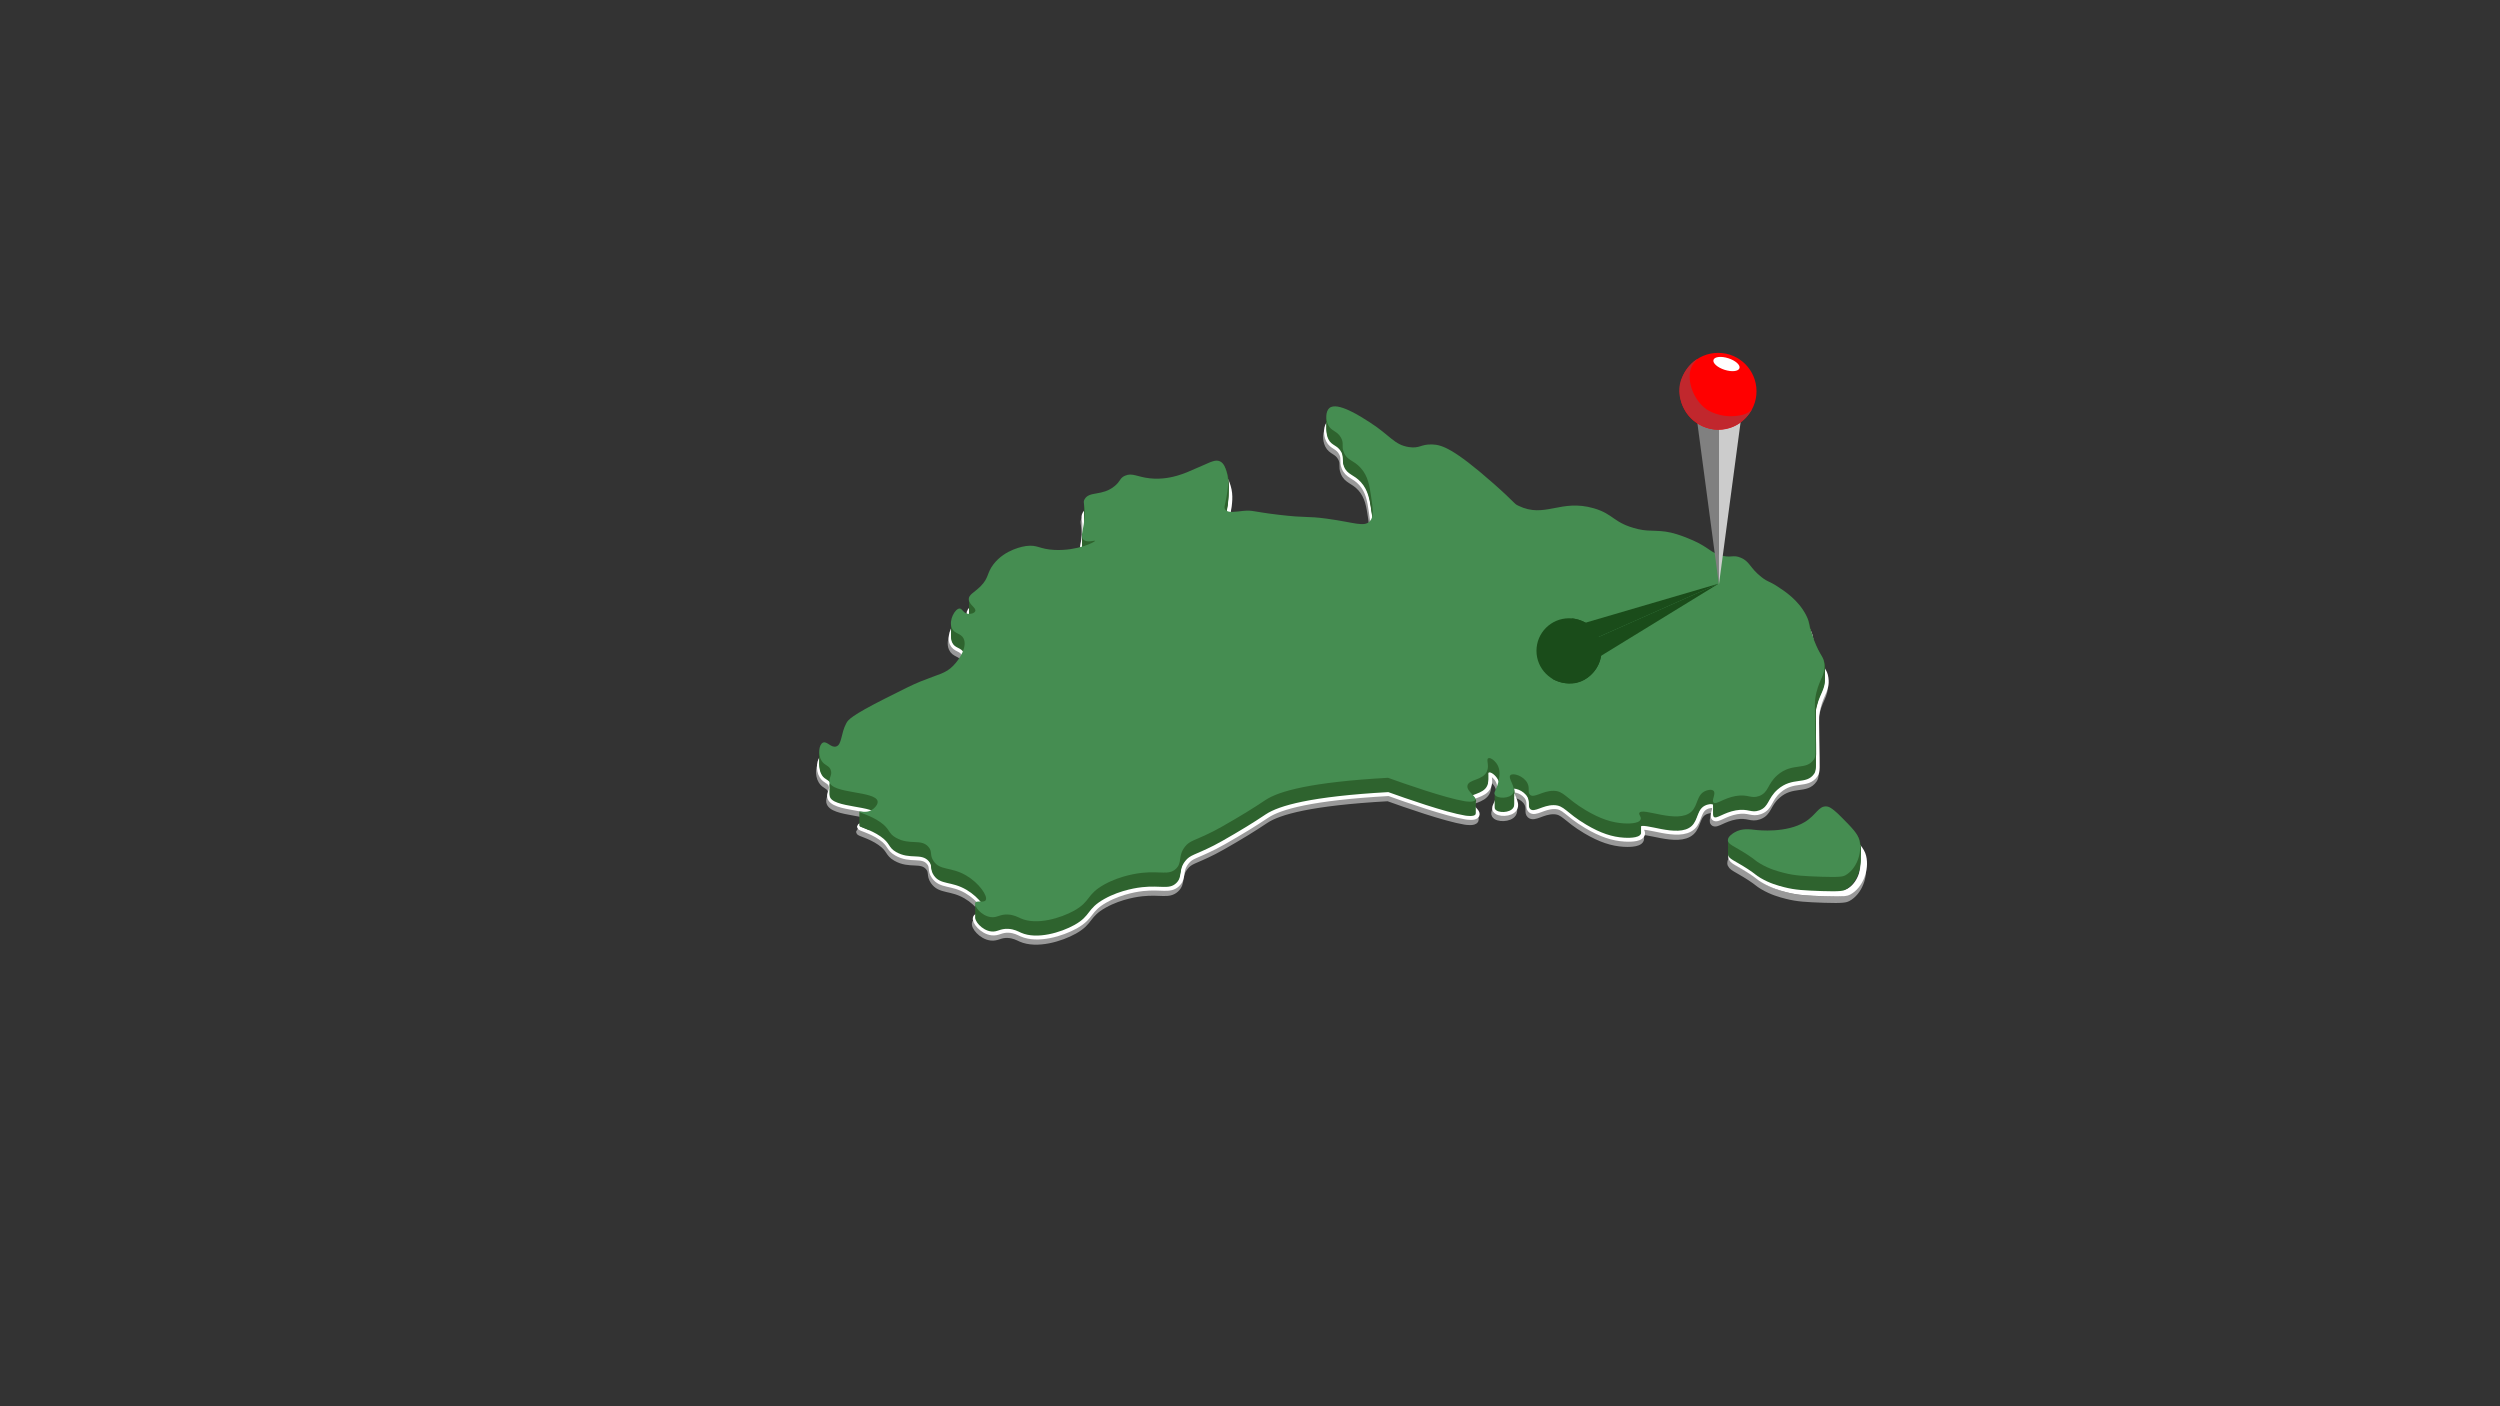 <?xml version="1.0" encoding="utf-8"?>
<!-- Generator: Adobe Illustrator 24.2.3, SVG Export Plug-In . SVG Version: 6.00 Build 0)  -->
<svg version="1.1" xmlns="http://www.w3.org/2000/svg" xmlns:xlink="http://www.w3.org/1999/xlink" x="0px" y="0px"
	 viewBox="0 0 1920 1080" style="enable-background:new 0 0 1920 1080;" xml:space="preserve">
<rect x="0" y="0" width="1920" height="1080" fill="#333333" stroke="none"/>
<style type="text/css">
	.st0{display:none;}
	.st1{display:inline;fill:#202B5D;}
	.st2{fill:none;stroke:#FFFFFF;stroke-width:5;stroke-miterlimit:10;}
	.st3{opacity:0.5;fill:none;stroke:#FFFFFF;stroke-width:5;stroke-miterlimit:10;}
	.st4{fill:#2E632E;}
	.st5{fill:#458D51;}
	.st6{fill:#1A4C1A;}
	.st7{fill:none;}
	.st8{fill:#808080;}
	.st9{fill:#CCCCCC;}
	.st10{fill:#FF0000;}
	.st11{fill:#C1272D;}
	.st12{fill:#FFFFFF;}
</style>
<g id="Layer_2" class="st0">
	<rect class="st1" width="1920" height="1080"/>
</g>
<g id="Layer_3">
	<path class="st2" d="M761.75,715.84c4.88,0.6,6.71-2.28,13-2c4.65,0.21,7.67,1.97,10,3c12.17,5.39,30.68-0.23,41-6
		c12.84-7.18,9.17-12.26,23-20c12.8-7.16,26.57-8.74,29-9c14.44-1.53,20.58,1.99,26-3c5.23-4.8,1.39-9.79,7-17
		c3.9-5.01,7.22-4.5,22-12c4.31-2.19,8.21-4.46,16-9c13.2-7.69,22.53-14.03,24-15c10.13-6.68,34.47-13.68,94-17
		c13.06,4.72,43.96,15.52,59,18c0.82,0.14,7.01,1.11,8-1c1.21-2.57-6.81-6.59-6-11c0.92-4.99,11.94-3.9,15-11
		c1.97-4.56-0.85-9.04,1-10c1.62-0.84,5.19,1.85,7,5c2.39,4.16,1.58,8.88,1,12c-1.29,6.97-4.21,8.91-3,11c1.87,3.22,11.44,3.14,14-1
		c2.82-4.56-4.32-11.67-2-14c2.01-2.02,10.12,0.54,13,6c2.15,4.08-0.03,7.07,2,9c3.13,2.97,9.52-3.03,18-3
		c8.19,0.03,9.26,5.66,25,15c11.14,6.61,20.18,9.48,29,10c1.82,0.11,11.59,0.68,13-3c0.77-2.01-1.61-3.57-1-5
		c2.01-4.75,29.47,8.83,40-1c5.2-4.85,3.88-13.18,11-16c0.33-0.13,4.34-1.67,6,0c2.1,2.12-1.73,7.22,0,9c1.92,1.98,7.57-3.34,17-5
		c9.51-1.68,11.7,2.33,18,0c7.5-2.78,6.19-9.14,14-16c11.41-10.03,22.03-3.34,28-12c1.67-2.43,1.34-3.73,1-26
		c-0.18-11.97-0.27-17.99,0-20c2.08-15.73,8.37-17.91,7-28c-0.81-5.93-2.97-5.09-8-18c-4.73-12.14-2.63-12.42-6-19
		c-5.89-11.52-16.17-18.21-22-22c-6.61-4.3-6.99-3.11-12-7c-9.22-7.16-8.95-11.98-16-15c-6.2-2.65-7.56,0.58-16-2
		c-6.44-1.97-7.66-4.47-16-9c0,0-7.1-3.86-17-7c-13.35-4.23-19.7-1.52-30-4c-19.19-4.62-18.28-11.46-34-16
		c-25.63-7.4-37.52,8.06-58-2c-3.9-1.92-1.34-1.43-19-17c-30.86-27.2-39.9-29.76-47-30c-9.04-0.31-9.48,3.31-18,2
		c-11.28-1.74-13.94-8.62-30-19c-6.99-4.52-24.91-16.1-31-11c-3,2.51-3.02,8.92-1,13c2.5,5.06,7.09,4.42,10,10
		c2.32,4.45,0.11,6.22,2,11c2.51,6.35,7.46,5.85,13,12c5.69,6.32,6.8,13.87,8,22c1.44,9.77,2.28,15.52-1,19
		c-4.37,4.64-11.89,0.86-33-2c-16.25-2.2-14.43-0.33-37-3c-20.12-2.38-19.77-3.66-27-3c-6.04,0.55-11.84,1.95-14-1
		c-1.29-1.76-0.13-3.5,1-10c0.96-5.52,2.07-12.23,0-19c-0.93-3.06-2-6.55-5-8c-3.2-1.55-6.61,0.18-13,3c-9.94,4.38-14.91,6.58-20,8
		c-3.33,0.93-11.25,3.07-21,2c-9.73-1.07-13.38-4.46-19-2c-4.12,1.8-3.25,4.11-8,8c-9.55,7.84-19.31,3.62-23,10
		c-1.56,2.7,0.28,3.29,0,12c-0.37,11.48-3.75,16.2-1,19c2.83,2.87,8.87,0.42,9,1c0.19,0.88-13.49,7.8-31,7
		c-12.08-0.56-12.94-4.19-22-3c-1.29,0.17-16.05,2.32-25,14c-5.29,6.91-3.38,10.39-10,17c-4.7,4.69-9.21,6.33-9,10
		c0.24,4.14,5.92,6.45,5,9c-0.6,1.66-3.65,2.48-6,2c-3.46-0.71-3.92-3.98-6-4c-3.45-0.03-8.58,8.94-6,15c1.98,4.65,6.85,3.72,9,8
		c2.99,5.94-2.5,15.44-8,21c-5.94,6.01-10.7,6.23-25,12c-6.17,2.49-13.11,5.99-27,13c-26.35,13.29-28.66,16.53-30,19
		c-4.39,8.06-3.3,16.8-8,18c-3.9,1-6.99-4.44-10-3c-3.08,1.47-4.05,9.18-1,14c2.35,3.71,5.71,3.37,7,7c1.38,3.87-1.47,6.05-1,9
		c1.49,9.42,35.44,6.97,37,15c0.49,2.54-2.59,5.69-5,7c-4.16,2.26-8.82,0.33-9,1c-0.24,0.88,8.19,2.58,16,8
		c7.8,5.42,5.77,8.45,12,12c10.61,6.06,19.31,0.53,25,7c3.37,3.84,0.71,6.23,4,11c5.13,7.45,13.38,4.19,25,11
		c10.05,5.89,16.87,15.94,15,19c-1.38,2.25-7-0.09-8,2C748.56,707.33,754.5,714.95,761.75,715.84z"/>
	<path class="st2" d="M1350.75,649.84c-3.77-0.43-10.21-1.51-16,2c-1.3,0.79-5.08,3.08-5,6c0.09,3.25,4.9,4.43,15,11
		c6.35,4.13,5.72,4.49,10,7c7,4.1,13.13,5.74,18,7c8.61,2.23,15.41,2.49,29,3c14.73,0.55,16.81-0.37,18-1
		c8.66-4.61,13.39-17.07,11-27c-1.24-5.13-5.49-9.42-14-18c-7.33-7.39-9.8-7.88-11-8c-6.39-0.63-7.94,6.53-17,12
		C1374.63,652.37,1353.61,650.17,1350.75,649.84z"/>
</g>
<g id="Layer_4">
	<path class="st3" d="M761.04,719.84c4.88,0.6,6.71-2.28,13-2c4.65,0.21,7.67,1.97,10,3c12.17,5.39,30.68-0.23,41-6
		c12.84-7.18,9.17-12.26,23-20c12.8-7.16,26.57-8.74,29-9c14.44-1.53,20.58,1.99,26-3c5.23-4.8,1.39-9.79,7-17
		c3.9-5.01,7.22-4.5,22-12c4.31-2.19,8.21-4.46,16-9c13.2-7.69,22.53-14.03,24-15c10.13-6.68,34.47-13.68,94-17
		c13.06,4.72,43.96,15.52,59,18c0.82,0.14,7.01,1.11,8-1c1.21-2.57-6.81-6.59-6-11c0.92-4.99,11.94-3.9,15-11
		c1.97-4.56-0.85-9.04,1-10c1.62-0.84,5.19,1.85,7,5c2.39,4.16,1.58,8.88,1,12c-1.29,6.97-4.21,8.91-3,11c1.87,3.22,11.44,3.14,14-1
		c2.82-4.56-4.32-11.67-2-14c2.01-2.02,10.12,0.54,13,6c2.15,4.08-0.03,7.07,2,9c3.13,2.97,9.52-3.03,18-3
		c8.19,0.03,9.26,5.66,25,15c11.14,6.61,20.18,9.48,29,10c1.82,0.11,11.59,0.68,13-3c0.77-2.01-1.61-3.57-1-5
		c2.01-4.75,29.47,8.83,40-1c5.2-4.85,3.88-13.18,11-16c0.33-0.13,4.34-1.67,6,0c2.1,2.12-1.73,7.22,0,9c1.92,1.98,7.57-3.34,17-5
		c9.51-1.68,11.7,2.33,18,0c7.5-2.78,6.19-9.14,14-16c11.41-10.03,22.03-3.34,28-12c1.67-2.43,1.34-3.73,1-26
		c-0.18-11.97-0.27-17.99,0-20c2.08-15.73,8.37-17.91,7-28c-0.81-5.93-2.97-5.09-8-18c-4.73-12.14-2.63-12.42-6-19
		c-5.89-11.52-16.17-18.21-22-22c-6.61-4.3-6.99-3.11-12-7c-9.22-7.16-8.95-11.98-16-15c-6.2-2.65-7.56,0.58-16-2
		c-6.44-1.97-7.66-4.47-16-9c0,0-7.1-3.86-17-7c-13.35-4.23-19.7-1.52-30-4c-19.19-4.62-18.28-11.46-34-16
		c-25.63-7.4-37.52,8.06-58-2c-3.9-1.92-1.34-1.43-19-17c-30.86-27.2-39.9-29.76-47-30c-9.04-0.31-9.48,3.31-18,2
		c-11.28-1.74-13.94-8.62-30-19c-6.99-4.52-24.91-16.1-31-11c-3,2.51-3.02,8.92-1,13c2.5,5.06,7.09,4.42,10,10
		c2.32,4.45,0.11,6.22,2,11c2.51,6.35,7.46,5.85,13,12c5.69,6.32,6.8,13.87,8,22c1.44,9.77,2.28,15.52-1,19
		c-4.37,4.64-11.89,0.86-33-2c-16.25-2.2-14.43-0.33-37-3c-20.12-2.38-19.77-3.66-27-3c-6.04,0.55-11.84,1.95-14-1
		c-1.29-1.76-0.13-3.5,1-10c0.96-5.52,2.07-12.23,0-19c-0.93-3.06-2-6.55-5-8c-3.2-1.55-6.61,0.18-13,3c-9.94,4.38-14.91,6.58-20,8
		c-3.33,0.93-11.25,3.07-21,2c-9.73-1.07-13.38-4.46-19-2c-4.12,1.8-3.25,4.11-8,8c-9.55,7.84-19.31,3.62-23,10
		c-1.56,2.7,0.28,3.29,0,12c-0.37,11.48-3.75,16.2-1,19c2.83,2.87,8.87,0.42,9,1c0.19,0.88-13.49,7.8-31,7
		c-12.08-0.56-12.94-4.19-22-3c-1.29,0.17-16.05,2.32-25,14c-5.29,6.91-3.38,10.39-10,17c-4.7,4.69-9.21,6.33-9,10
		c0.24,4.14,5.92,6.45,5,9c-0.6,1.66-3.65,2.48-6,2c-3.46-0.71-3.92-3.98-6-4c-3.45-0.03-8.58,8.94-6,15c1.98,4.65,6.85,3.72,9,8
		c2.99,5.94-2.5,15.44-8,21c-5.94,6.01-10.7,6.23-25,12c-6.17,2.49-13.11,5.99-27,13c-26.35,13.29-28.66,16.53-30,19
		c-4.39,8.06-3.3,16.8-8,18c-3.9,1-6.99-4.44-10-3c-3.08,1.47-4.05,9.18-1,14c2.35,3.71,5.71,3.37,7,7c1.38,3.87-1.47,6.05-1,9
		c1.49,9.42,35.44,6.97,37,15c0.49,2.54-2.59,5.69-5,7c-4.16,2.26-8.82,0.33-9,1c-0.24,0.88,8.19,2.58,16,8
		c7.8,5.42,5.77,8.45,12,12c10.61,6.06,19.31,0.53,25,7c3.37,3.84,0.71,6.23,4,11c5.13,7.45,13.38,4.19,25,11
		c10.05,5.89,16.87,15.94,15,19c-1.38,2.25-7-0.09-8,2C747.85,711.33,753.79,718.95,761.04,719.84z"/>
	<path class="st3" d="M1350.04,654.84c-3.77-0.43-10.21-1.51-16,2c-1.3,0.79-5.08,3.08-5,6c0.09,3.25,4.9,4.43,15,11
		c6.35,4.13,5.72,4.49,10,7c7,4.1,13.13,5.74,18,7c8.61,2.23,15.41,2.49,29,3c14.73,0.55,16.81-0.37,18-1
		c8.66-4.61,13.39-17.07,11-27c-1.24-5.13-5.49-9.42-14-18c-7.33-7.39-9.8-7.88-11-8c-6.39-0.63-7.94,6.53-17,12
		C1373.91,657.37,1352.9,655.17,1350.04,654.84z"/>
</g>
<g id="Layer_5">
	<g>
		<path class="st4" d="M761.55,705.59c4.88,0.6,6.71-2.28,13-2c4.65,0.21,7.67,1.97,10,3c12.17,5.39,30.68-0.23,41-6
			c12.84-7.18,9.17-12.26,23-20c12.8-7.16,26.57-8.74,29-9c14.44-1.53,20.58,1.99,26-3c5.23-4.8,1.39-9.79,7-17
			c3.9-5.01,7.22-4.5,22-12c4.31-2.19,8.21-4.46,16-9c13.2-7.69,22.53-14.03,24-15c10.13-6.68,34.47-13.68,94-17
			c13.06,4.72,43.96,15.52,59,18c0.82,0.14,7.01,1.11,8-1c1.21-2.57-6.81-6.59-6-11c0.92-4.99,11.94-3.9,15-11
			c1.97-4.56-0.85-9.04,1-10c1.62-0.84,5.19,1.85,7,5c2.39,4.16,1.58,8.88,1,12c-1.29,6.97-4.21,8.91-3,11
			c1.87,3.22,11.44,3.14,14-1c2.82-4.56-4.32-11.67-2-14c2.01-2.02,10.12,0.54,13,6c2.15,4.08-0.03,7.07,2,9
			c3.13,2.97,9.52-3.03,18-3c8.19,0.03,9.26,5.66,25,15c11.14,6.61,20.18,9.48,29,10c1.82,0.11,11.59,0.68,13-3
			c0.77-2.01-1.61-3.57-1-5c2.01-4.75,29.47,8.83,40-1c5.2-4.85,3.88-13.18,11-16c0.33-0.13,4.34-1.67,6,0c2.1,2.12-1.73,7.22,0,9
			c1.92,1.98,7.57-3.34,17-5c9.51-1.68,11.7,2.33,18,0c7.5-2.78,6.19-9.14,14-16c11.41-10.03,22.03-3.34,28-12
			c1.67-2.43,1.34-3.73,1-26c-0.18-11.97-0.27-17.99,0-20c2.08-15.73,8.37-17.91,7-28c-0.81-5.93-2.97-5.09-8-18
			c-4.73-12.14-2.63-12.42-6-19c-5.89-11.52-16.17-18.21-22-22c-6.61-4.3-6.99-3.11-12-7c-9.22-7.16-8.95-11.98-16-15
			c-6.2-2.65-7.56,0.58-16-2c-6.44-1.97-7.66-4.47-16-9c0,0-7.1-3.86-17-7c-13.35-4.23-19.7-1.52-30-4
			c-19.19-4.62-18.28-11.46-34-16c-25.63-7.4-37.52,8.06-58-2c-3.9-1.92-1.34-1.43-19-17c-30.86-27.2-39.9-29.76-47-30
			c-9.04-0.31-9.48,3.31-18,2c-11.28-1.74-13.94-8.62-30-19c-6.99-4.52-24.91-16.1-31-11c-3,2.51-3.02,8.92-1,13
			c2.5,5.06,7.09,4.42,10,10c2.32,4.45,0.11,6.22,2,11c2.51,6.35,7.46,5.85,13,12c5.69,6.32,6.8,13.87,8,22
			c1.44,9.77,2.28,15.52-1,19c-4.37,4.64-11.89,0.86-33-2c-16.25-2.2-14.43-0.33-37-3c-20.12-2.38-19.77-3.66-27-3
			c-6.04,0.55-11.84,1.95-14-1c-1.29-1.76-0.13-3.5,1-10c0.96-5.52,2.07-12.23,0-19c-0.93-3.06-2-6.55-5-8c-3.2-1.55-6.61,0.18-13,3
			c-9.94,4.38-14.91,6.58-20,8c-3.33,0.93-11.25,3.07-21,2c-9.73-1.07-13.38-4.46-19-2c-4.12,1.8-3.25,4.11-8,8
			c-9.55,7.84-19.31,3.62-23,10c-1.56,2.7,0.28,3.29,0,12c-0.37,11.48-3.75,16.2-1,19c2.83,2.87,8.87,0.42,9,1
			c0.19,0.88-13.49,7.8-31,7c-12.08-0.56-12.94-4.19-22-3c-1.29,0.17-16.05,2.32-25,14c-5.29,6.91-3.38,10.39-10,17
			c-4.7,4.69-9.21,6.33-9,10c0.24,4.14,5.92,6.45,5,9c-0.6,1.66-3.65,2.48-6,2c-3.46-0.71-3.92-3.98-6-4c-3.45-0.03-8.58,8.94-6,15
			c1.98,4.65,6.85,3.72,9,8c2.99,5.94-2.5,15.44-8,21c-5.94,6.01-10.7,6.23-25,12c-6.17,2.49-13.11,5.99-27,13
			c-26.35,13.29-28.66,16.53-30,19c-4.39,8.06-3.3,16.8-8,18c-3.9,1-6.99-4.44-10-3c-3.08,1.47-4.05,9.18-1,14
			c2.35,3.71,5.71,3.37,7,7c1.38,3.87-1.47,6.05-1,9c1.49,9.42,35.44,6.97,37,15c0.49,2.54-2.59,5.69-5,7c-4.16,2.26-8.82,0.33-9,1
			c-0.24,0.88,8.19,2.58,16,8c7.8,5.42,5.77,8.45,12,12c10.61,6.06,19.31,0.53,25,7c3.37,3.84,0.71,6.23,4,11
			c5.13,7.45,13.38,4.19,25,11c10.05,5.89,16.87,15.94,15,19c-1.38,2.25-7-0.09-8,2C748.36,697.08,754.31,704.69,761.55,705.59z"/>
		<path class="st4" d="M1348.55,638.59c-3.77-0.43-10.21-1.51-16,2c-1.3,0.79-5.08,3.08-5,6c0.09,3.25,4.9,4.43,15,11
			c6.35,4.13,5.72,4.49,10,7c7,4.1,13.13,5.74,18,7c8.61,2.23,15.41,2.49,29,3c14.73,0.55,16.81-0.37,18-1
			c8.66-4.61,13.39-17.07,11-27c-1.24-5.13-5.49-9.42-14-18c-7.33-7.39-9.8-7.88-11-8c-6.39-0.63-7.94,6.53-17,12
			C1372.43,641.11,1351.41,638.91,1348.55,638.59z"/>
		<path class="st4" d="M761.21,706.35c4.88,0.6,6.71-2.28,13-2c4.65,0.21,7.67,1.97,10,3c12.17,5.39,30.68-0.23,41-6
			c12.84-7.18,9.17-12.26,23-20c12.8-7.16,26.57-8.74,29-9c14.44-1.53,20.58,1.99,26-3c5.23-4.8,1.39-9.79,7-17
			c3.9-5.01,7.22-4.5,22-12c4.31-2.19,8.21-4.46,16-9c13.2-7.69,22.53-14.03,24-15c10.13-6.68,34.47-13.68,94-17
			c13.06,4.72,43.96,15.52,59,18c0.82,0.14,7.01,1.11,8-1c1.21-2.57-6.81-6.59-6-11c0.92-4.99,11.94-3.9,15-11
			c1.97-4.56-0.85-9.04,1-10c1.62-0.84,5.19,1.85,7,5c2.39,4.16,1.58,8.88,1,12c-1.29,6.97-4.21,8.91-3,11
			c1.87,3.22,11.44,3.14,14-1c2.82-4.56-4.32-11.67-2-14c2.01-2.02,10.12,0.54,13,6c2.15,4.08-0.03,7.07,2,9
			c3.13,2.97,9.52-3.03,18-3c8.19,0.03,9.26,5.66,25,15c11.14,6.61,20.18,9.48,29,10c1.82,0.11,11.59,0.68,13-3
			c0.77-2.01-1.61-3.57-1-5c2.01-4.75,29.47,8.83,40-1c5.2-4.85,3.88-13.18,11-16c0.33-0.13,4.34-1.67,6,0c2.1,2.12-1.73,7.22,0,9
			c1.92,1.98,7.57-3.34,17-5c9.51-1.68,11.7,2.33,18,0c7.5-2.78,6.19-9.14,14-16c11.41-10.03,22.03-3.34,28-12
			c1.67-2.43,1.34-3.73,1-26c-0.18-11.97-0.27-17.99,0-20c2.08-15.73,8.37-17.91,7-28c-0.81-5.93-2.97-5.09-8-18
			c-4.73-12.14-2.63-12.42-6-19c-5.89-11.52-16.17-18.21-22-22c-6.61-4.3-6.99-3.11-12-7c-9.22-7.16-8.95-11.98-16-15
			c-6.2-2.65-7.56,0.58-16-2c-6.44-1.97-7.66-4.47-16-9c0,0-7.1-3.86-17-7c-13.35-4.23-19.7-1.52-30-4
			c-19.19-4.62-18.28-11.46-34-16c-25.63-7.4-37.52,8.06-58-2c-3.9-1.92-1.34-1.43-19-17c-30.86-27.2-39.9-29.76-47-30
			c-9.04-0.31-9.48,3.31-18,2c-11.28-1.74-13.94-8.62-30-19c-6.99-4.52-24.91-16.1-31-11c-3,2.51-3.02,8.92-1,13
			c2.5,5.06,7.09,4.42,10,10c2.32,4.45,0.11,6.22,2,11c2.51,6.35,7.46,5.85,13,12c5.69,6.32,6.8,13.87,8,22
			c1.44,9.77,2.28,15.52-1,19c-4.37,4.64-11.89,0.86-33-2c-16.25-2.2-14.43-0.33-37-3c-20.12-2.38-19.77-3.66-27-3
			c-6.04,0.55-11.84,1.95-14-1c-1.29-1.76-0.13-3.5,1-10c0.96-5.52,2.07-12.23,0-19c-0.93-3.06-2-6.55-5-8c-3.2-1.55-6.61,0.18-13,3
			c-9.94,4.38-14.91,6.58-20,8c-3.33,0.93-11.25,3.07-21,2c-9.73-1.07-13.38-4.46-19-2c-4.12,1.8-3.25,4.11-8,8
			c-9.55,7.84-19.31,3.62-23,10c-1.56,2.7,0.28,3.29,0,12c-0.37,11.48-3.75,16.2-1,19c2.83,2.87,8.87,0.42,9,1
			c0.19,0.88-13.49,7.8-31,7c-12.08-0.56-12.94-4.19-22-3c-1.29,0.17-16.05,2.32-25,14c-5.29,6.91-3.38,10.39-10,17
			c-4.7,4.69-9.21,6.33-9,10c0.24,4.14,5.92,6.45,5,9c-0.6,1.66-3.65,2.48-6,2c-3.46-0.71-3.92-3.98-6-4c-3.45-0.03-8.58,8.94-6,15
			c1.98,4.65,6.85,3.72,9,8c2.99,5.94-2.5,15.44-8,21c-5.94,6.01-10.7,6.23-25,12c-6.17,2.49-13.11,5.99-27,13
			c-26.35,13.29-28.66,16.53-30,19c-4.39,8.06-3.3,16.8-8,18c-3.9,1-6.99-4.44-10-3c-3.08,1.47-4.05,9.18-1,14
			c2.35,3.71,5.71,3.37,7,7c1.38,3.87-1.47,6.05-1,9c1.49,9.42,35.44,6.97,37,15c0.49,2.54-2.59,5.69-5,7c-4.16,2.26-8.82,0.33-9,1
			c-0.24,0.88,8.19,2.58,16,8c7.8,5.42,5.77,8.45,12,12c10.61,6.06,19.31,0.53,25,7c3.37,3.84,0.71,6.23,4,11
			c5.13,7.45,13.38,4.19,25,11c10.05,5.89,16.87,15.94,15,19c-1.38,2.25-7-0.09-8,2C748.02,697.85,753.97,705.46,761.21,706.35z"/>
		<path class="st4" d="M1348.21,639.35c-3.77-0.43-10.21-1.51-16,2c-1.3,0.79-5.08,3.08-5,6c0.09,3.25,4.9,4.43,15,11
			c6.35,4.13,5.72,4.49,10,7c7,4.1,13.13,5.74,18,7c8.61,2.23,15.41,2.49,29,3c14.73,0.55,16.81-0.37,18-1
			c8.66-4.61,13.39-17.07,11-27c-1.24-5.13-5.49-9.42-14-18c-7.33-7.39-9.8-7.88-11-8c-6.39-0.63-7.94,6.53-17,12
			C1372.09,641.88,1351.07,639.68,1348.21,639.35z"/>
		<path class="st4" d="M761.21,708.35c4.88,0.6,6.71-2.28,13-2c4.65,0.21,7.67,1.97,10,3c12.17,5.39,30.68-0.23,41-6
			c12.84-7.18,9.17-12.26,23-20c12.8-7.16,26.57-8.74,29-9c14.44-1.53,20.58,1.99,26-3c5.23-4.8,1.39-9.79,7-17
			c3.9-5.01,7.22-4.5,22-12c4.31-2.19,8.21-4.46,16-9c13.2-7.69,22.53-14.03,24-15c10.13-6.68,34.47-13.68,94-17
			c13.06,4.72,43.96,15.52,59,18c0.82,0.14,7.01,1.11,8-1c1.21-2.57-6.81-6.59-6-11c0.92-4.99,11.94-3.9,15-11
			c1.97-4.56-0.85-9.04,1-10c1.62-0.84,5.19,1.85,7,5c2.39,4.16,1.58,8.88,1,12c-1.29,6.97-4.21,8.91-3,11
			c1.87,3.22,11.44,3.14,14-1c2.82-4.56-4.32-11.67-2-14c2.01-2.02,10.12,0.54,13,6c2.15,4.08-0.03,7.07,2,9
			c3.13,2.97,9.52-3.03,18-3c8.19,0.03,9.26,5.66,25,15c11.14,6.61,20.18,9.48,29,10c1.82,0.11,11.59,0.68,13-3
			c0.77-2.01-1.61-3.57-1-5c2.01-4.75,29.47,8.83,40-1c5.2-4.85,3.88-13.18,11-16c0.33-0.13,4.34-1.67,6,0c2.1,2.12-1.73,7.22,0,9
			c1.92,1.98,7.57-3.34,17-5c9.51-1.68,11.7,2.33,18,0c7.5-2.78,6.19-9.14,14-16c11.41-10.03,22.03-3.34,28-12
			c1.67-2.43,1.34-3.73,1-26c-0.18-11.97-0.27-17.99,0-20c2.08-15.73,8.37-17.91,7-28c-0.81-5.93-2.97-5.09-8-18
			c-4.73-12.14-2.63-12.42-6-19c-5.89-11.52-16.17-18.21-22-22c-6.61-4.3-6.99-3.11-12-7c-9.22-7.16-8.95-11.98-16-15
			c-6.2-2.65-7.56,0.58-16-2c-6.44-1.97-7.66-4.47-16-9c0,0-7.1-3.86-17-7c-13.35-4.23-19.7-1.52-30-4
			c-19.19-4.62-18.28-11.46-34-16c-25.63-7.4-37.52,8.06-58-2c-3.9-1.92-1.34-1.43-19-17c-30.86-27.2-39.9-29.76-47-30
			c-9.04-0.31-9.48,3.31-18,2c-11.28-1.74-13.94-8.62-30-19c-6.99-4.52-24.91-16.1-31-11c-3,2.51-3.02,8.92-1,13
			c2.5,5.06,7.09,4.42,10,10c2.32,4.45,0.11,6.22,2,11c2.51,6.35,7.46,5.85,13,12c5.69,6.32,6.8,13.87,8,22
			c1.44,9.77,2.28,15.52-1,19c-4.37,4.64-11.89,0.86-33-2c-16.25-2.2-14.43-0.33-37-3c-20.12-2.38-19.77-3.66-27-3
			c-6.04,0.55-11.84,1.95-14-1c-1.29-1.76-0.13-3.5,1-10c0.96-5.52,2.07-12.23,0-19c-0.93-3.06-2-6.55-5-8c-3.2-1.55-6.61,0.18-13,3
			c-9.94,4.38-14.91,6.58-20,8c-3.33,0.93-11.25,3.07-21,2c-9.73-1.07-13.38-4.46-19-2c-4.12,1.8-3.25,4.11-8,8
			c-9.55,7.84-19.31,3.62-23,10c-1.56,2.7,0.28,3.29,0,12c-0.37,11.48-3.75,16.2-1,19c2.83,2.87,8.87,0.42,9,1
			c0.19,0.88-13.49,7.8-31,7c-12.08-0.56-12.94-4.19-22-3c-1.29,0.17-16.05,2.32-25,14c-5.29,6.91-3.38,10.39-10,17
			c-4.7,4.69-9.21,6.33-9,10c0.24,4.14,5.92,6.45,5,9c-0.6,1.66-3.65,2.48-6,2c-3.46-0.71-3.92-3.98-6-4c-3.45-0.03-8.58,8.94-6,15
			c1.98,4.65,6.85,3.72,9,8c2.99,5.94-2.5,15.44-8,21c-5.94,6.01-10.7,6.23-25,12c-6.17,2.49-13.11,5.99-27,13
			c-26.35,13.29-28.66,16.53-30,19c-4.39,8.06-3.3,16.8-8,18c-3.9,1-6.99-4.44-10-3c-3.08,1.47-4.05,9.18-1,14
			c2.35,3.71,5.71,3.37,7,7c1.38,3.87-1.47,6.05-1,9c1.49,9.42,35.44,6.97,37,15c0.49,2.54-2.59,5.69-5,7c-4.16,2.26-8.82,0.33-9,1
			c-0.24,0.88,8.19,2.58,16,8c7.8,5.42,5.77,8.45,12,12c10.61,6.06,19.31,0.53,25,7c3.37,3.84,0.71,6.23,4,11
			c5.13,7.45,13.38,4.19,25,11c10.05,5.89,16.87,15.94,15,19c-1.38,2.25-7-0.09-8,2C748.02,699.85,753.97,707.46,761.21,708.35z"/>
		<path class="st4" d="M1348.21,641.35c-3.77-0.43-10.21-1.51-16,2c-1.3,0.79-5.08,3.08-5,6c0.09,3.25,4.9,4.43,15,11
			c6.35,4.13,5.72,4.49,10,7c7,4.1,13.13,5.74,18,7c8.61,2.23,15.41,2.49,29,3c14.73,0.55,16.81-0.37,18-1
			c8.66-4.61,13.39-17.07,11-27c-1.24-5.13-5.49-9.42-14-18c-7.33-7.39-9.8-7.88-11-8c-6.39-0.63-7.94,6.53-17,12
			C1372.09,643.88,1351.07,641.68,1348.21,641.35z"/>
		<path class="st4" d="M761.21,710.35c4.88,0.6,6.71-2.28,13-2c4.65,0.21,7.67,1.97,10,3c12.17,5.39,30.68-0.23,41-6
			c12.84-7.18,9.17-12.26,23-20c12.8-7.16,26.57-8.74,29-9c14.44-1.53,20.58,1.99,26-3c5.23-4.8,1.39-9.79,7-17
			c3.9-5.01,7.22-4.5,22-12c4.31-2.19,8.21-4.46,16-9c13.2-7.69,22.53-14.03,24-15c10.13-6.68,34.47-13.68,94-17
			c13.06,4.72,43.96,15.52,59,18c0.82,0.14,7.01,1.11,8-1c1.21-2.57-6.81-6.59-6-11c0.92-4.99,11.94-3.9,15-11
			c1.97-4.56-0.85-9.04,1-10c1.62-0.84,5.19,1.85,7,5c2.39,4.16,1.58,8.88,1,12c-1.29,6.97-4.21,8.91-3,11
			c1.87,3.22,11.44,3.14,14-1c2.82-4.56-4.32-11.67-2-14c2.01-2.02,10.12,0.54,13,6c2.15,4.08-0.03,7.07,2,9
			c3.13,2.97,9.52-3.03,18-3c8.19,0.03,9.26,5.66,25,15c11.14,6.61,20.18,9.48,29,10c1.82,0.11,11.59,0.68,13-3
			c0.77-2.01-1.61-3.57-1-5c2.01-4.75,29.47,8.83,40-1c5.2-4.85,3.88-13.18,11-16c0.33-0.13,4.34-1.67,6,0c2.1,2.12-1.73,7.22,0,9
			c1.92,1.98,7.57-3.34,17-5c9.51-1.68,11.7,2.33,18,0c7.5-2.78,6.19-9.14,14-16c11.41-10.03,22.03-3.34,28-12
			c1.67-2.43,1.34-3.73,1-26c-0.18-11.97-0.27-17.99,0-20c2.08-15.73,8.37-17.91,7-28c-0.81-5.93-2.97-5.09-8-18
			c-4.73-12.14-2.63-12.42-6-19c-5.89-11.52-16.17-18.21-22-22c-6.61-4.3-6.99-3.11-12-7c-9.22-7.16-8.95-11.98-16-15
			c-6.2-2.65-7.56,0.58-16-2c-6.44-1.97-7.66-4.47-16-9c0,0-7.1-3.86-17-7c-13.35-4.23-19.7-1.52-30-4
			c-19.19-4.62-18.28-11.46-34-16c-25.63-7.4-37.52,8.06-58-2c-3.9-1.92-1.34-1.43-19-17c-30.86-27.2-39.9-29.76-47-30
			c-9.04-0.31-9.48,3.31-18,2c-11.28-1.74-13.94-8.62-30-19c-6.99-4.52-24.91-16.1-31-11c-3,2.51-3.02,8.92-1,13
			c2.5,5.06,7.09,4.42,10,10c2.32,4.45,0.11,6.22,2,11c2.51,6.35,7.46,5.85,13,12c5.69,6.32,6.8,13.87,8,22
			c1.44,9.77,2.28,15.52-1,19c-4.37,4.64-11.89,0.86-33-2c-16.25-2.2-14.43-0.33-37-3c-20.12-2.38-19.77-3.66-27-3
			c-6.04,0.55-11.84,1.95-14-1c-1.29-1.76-0.13-3.5,1-10c0.96-5.52,2.07-12.23,0-19c-0.93-3.06-2-6.55-5-8c-3.2-1.55-6.61,0.18-13,3
			c-9.94,4.38-14.91,6.58-20,8c-3.33,0.93-11.25,3.07-21,2c-9.73-1.07-13.38-4.46-19-2c-4.12,1.8-3.25,4.11-8,8
			c-9.55,7.84-19.31,3.62-23,10c-1.56,2.7,0.28,3.29,0,12c-0.37,11.48-3.75,16.2-1,19c2.83,2.87,8.87,0.42,9,1
			c0.19,0.88-13.49,7.8-31,7c-12.08-0.56-12.94-4.19-22-3c-1.29,0.17-16.05,2.32-25,14c-5.29,6.91-3.38,10.39-10,17
			c-4.7,4.69-9.21,6.33-9,10c0.24,4.14,5.92,6.45,5,9c-0.6,1.66-3.65,2.48-6,2c-3.46-0.71-3.92-3.98-6-4c-3.45-0.03-8.58,8.94-6,15
			c1.98,4.65,6.85,3.72,9,8c2.99,5.94-2.5,15.44-8,21c-5.94,6.01-10.7,6.23-25,12c-6.17,2.49-13.11,5.99-27,13
			c-26.35,13.29-28.66,16.53-30,19c-4.39,8.06-3.3,16.8-8,18c-3.9,1-6.99-4.44-10-3c-3.08,1.47-4.05,9.18-1,14
			c2.35,3.71,5.71,3.37,7,7c1.38,3.87-1.47,6.05-1,9c1.49,9.42,35.44,6.97,37,15c0.49,2.54-2.59,5.69-5,7c-4.16,2.26-8.82,0.33-9,1
			c-0.24,0.88,8.19,2.58,16,8c7.8,5.42,5.77,8.45,12,12c10.61,6.06,19.31,0.53,25,7c3.37,3.84,0.71,6.23,4,11
			c5.13,7.45,13.38,4.19,25,11c10.05,5.89,16.87,15.94,15,19c-1.38,2.25-7-0.09-8,2C748.02,701.85,753.97,709.46,761.21,710.35z"/>
		<path class="st4" d="M1348.21,643.35c-3.77-0.43-10.21-1.51-16,2c-1.3,0.79-5.08,3.08-5,6c0.09,3.25,4.9,4.43,15,11
			c6.35,4.13,5.72,4.49,10,7c7,4.1,13.13,5.74,18,7c8.61,2.23,15.41,2.49,29,3c14.73,0.55,16.81-0.37,18-1
			c8.66-4.61,13.39-17.07,11-27c-1.24-5.13-5.49-9.42-14-18c-7.33-7.39-9.8-7.88-11-8c-6.39-0.63-7.94,6.53-17,12
			C1372.09,645.88,1351.07,643.68,1348.21,643.35z"/>
		<path class="st4" d="M761.21,711.35c4.88,0.6,6.71-2.28,13-2c4.65,0.21,7.67,1.97,10,3c12.17,5.39,30.68-0.23,41-6
			c12.84-7.18,9.17-12.26,23-20c12.8-7.16,26.57-8.74,29-9c14.44-1.53,20.58,1.99,26-3c5.23-4.8,1.39-9.79,7-17
			c3.9-5.01,7.22-4.5,22-12c4.31-2.19,8.21-4.46,16-9c13.2-7.69,22.53-14.03,24-15c10.13-6.68,34.47-13.68,94-17
			c13.06,4.72,43.96,15.52,59,18c0.82,0.14,7.01,1.11,8-1c1.21-2.57-6.81-6.59-6-11c0.92-4.99,11.94-3.9,15-11
			c1.97-4.56-0.85-9.04,1-10c1.62-0.84,5.19,1.85,7,5c2.39,4.16,1.58,8.88,1,12c-1.29,6.97-4.21,8.91-3,11
			c1.87,3.22,11.44,3.14,14-1c2.82-4.56-4.32-11.67-2-14c2.01-2.02,10.12,0.54,13,6c2.15,4.08-0.03,7.07,2,9
			c3.13,2.97,9.52-3.03,18-3c8.19,0.03,9.26,5.66,25,15c11.14,6.61,20.18,9.48,29,10c1.82,0.11,11.59,0.68,13-3
			c0.77-2.01-1.61-3.57-1-5c2.01-4.75,29.47,8.83,40-1c5.2-4.85,3.88-13.18,11-16c0.33-0.13,4.34-1.67,6,0c2.1,2.12-1.73,7.22,0,9
			c1.92,1.98,7.57-3.34,17-5c9.51-1.68,11.7,2.33,18,0c7.5-2.78,6.19-9.14,14-16c11.41-10.03,22.03-3.34,28-12
			c1.67-2.43,1.34-3.73,1-26c-0.18-11.97-0.27-17.99,0-20c2.08-15.73,8.37-17.91,7-28c-0.81-5.93-2.97-5.09-8-18
			c-4.73-12.14-2.63-12.42-6-19c-5.89-11.52-16.17-18.21-22-22c-6.61-4.3-6.99-3.11-12-7c-9.22-7.16-8.95-11.98-16-15
			c-6.2-2.65-7.56,0.58-16-2c-6.44-1.97-7.66-4.47-16-9c0,0-7.1-3.86-17-7c-13.35-4.23-19.7-1.52-30-4
			c-19.19-4.62-18.28-11.46-34-16c-25.63-7.4-37.52,8.06-58-2c-3.9-1.92-1.34-1.43-19-17c-30.86-27.2-39.9-29.76-47-30
			c-9.04-0.31-9.48,3.31-18,2c-11.28-1.74-13.94-8.62-30-19c-6.99-4.52-24.91-16.1-31-11c-3,2.51-3.02,8.92-1,13
			c2.5,5.06,7.09,4.42,10,10c2.32,4.45,0.11,6.22,2,11c2.51,6.35,7.46,5.85,13,12c5.69,6.32,6.8,13.87,8,22
			c1.44,9.77,2.28,15.52-1,19c-4.37,4.64-11.89,0.86-33-2c-16.25-2.2-14.43-0.33-37-3c-20.12-2.38-19.77-3.66-27-3
			c-6.04,0.55-11.84,1.95-14-1c-1.29-1.76-0.13-3.5,1-10c0.96-5.52,2.07-12.23,0-19c-0.93-3.06-2-6.55-5-8c-3.2-1.55-6.61,0.18-13,3
			c-9.94,4.38-14.91,6.58-20,8c-3.33,0.93-11.25,3.07-21,2c-9.73-1.07-13.38-4.46-19-2c-4.12,1.8-3.25,4.11-8,8
			c-9.55,7.84-19.31,3.62-23,10c-1.56,2.7,0.28,3.29,0,12c-0.37,11.48-3.75,16.2-1,19c2.83,2.87,8.87,0.42,9,1
			c0.19,0.88-13.49,7.8-31,7c-12.08-0.56-12.94-4.19-22-3c-1.29,0.17-16.05,2.32-25,14c-5.29,6.91-3.38,10.39-10,17
			c-4.7,4.69-9.21,6.33-9,10c0.24,4.14,5.92,6.45,5,9c-0.6,1.66-3.65,2.48-6,2c-3.46-0.71-3.92-3.98-6-4c-3.45-0.03-8.58,8.94-6,15
			c1.98,4.65,6.85,3.72,9,8c2.99,5.94-2.5,15.44-8,21c-5.94,6.01-10.7,6.23-25,12c-6.17,2.49-13.11,5.99-27,13
			c-26.35,13.29-28.66,16.53-30,19c-4.39,8.06-3.3,16.8-8,18c-3.9,1-6.99-4.44-10-3c-3.08,1.47-4.05,9.18-1,14
			c2.35,3.71,5.71,3.37,7,7c1.38,3.87-1.47,6.05-1,9c1.49,9.42,35.44,6.97,37,15c0.49,2.54-2.59,5.69-5,7c-4.16,2.26-8.82,0.33-9,1
			c-0.24,0.88,8.19,2.58,16,8c7.8,5.42,5.77,8.45,12,12c10.61,6.06,19.31,0.53,25,7c3.37,3.84,0.71,6.23,4,11
			c5.13,7.45,13.38,4.19,25,11c10.05,5.89,16.87,15.94,15,19c-1.38,2.25-7-0.09-8,2C748.02,702.85,753.97,710.46,761.21,711.35z"/>
		<path class="st4" d="M1348.21,644.35c-3.77-0.43-10.21-1.51-16,2c-1.3,0.79-5.08,3.08-5,6c0.09,3.25,4.9,4.43,15,11
			c6.35,4.13,5.72,4.49,10,7c7,4.1,13.13,5.74,18,7c8.61,2.23,15.41,2.49,29,3c14.73,0.55,16.81-0.37,18-1
			c8.66-4.61,13.39-17.07,11-27c-1.24-5.13-5.49-9.42-14-18c-7.33-7.39-9.8-7.88-11-8c-6.39-0.63-7.94,6.53-17,12
			C1372.09,646.88,1351.07,644.68,1348.21,644.35z"/>
		<path class="st4" d="M761.21,712.35c4.88,0.6,6.71-2.28,13-2c4.65,0.21,7.67,1.97,10,3c12.17,5.39,30.68-0.23,41-6
			c12.84-7.18,9.17-12.26,23-20c12.8-7.16,26.57-8.74,29-9c14.44-1.53,20.58,1.99,26-3c5.23-4.8,1.39-9.79,7-17
			c3.9-5.01,7.22-4.5,22-12c4.31-2.19,8.21-4.46,16-9c13.2-7.69,22.53-14.03,24-15c10.13-6.68,34.47-13.68,94-17
			c13.06,4.72,43.96,15.52,59,18c0.82,0.14,7.01,1.11,8-1c1.21-2.57-6.81-6.59-6-11c0.92-4.99,11.94-3.9,15-11
			c1.97-4.56-0.85-9.04,1-10c1.62-0.84,5.19,1.85,7,5c2.39,4.16,1.58,8.88,1,12c-1.29,6.97-4.21,8.91-3,11
			c1.87,3.22,11.44,3.14,14-1c2.82-4.56-4.32-11.67-2-14c2.01-2.02,10.12,0.54,13,6c2.15,4.08-0.03,7.07,2,9
			c3.13,2.97,9.52-3.03,18-3c8.19,0.03,9.26,5.66,25,15c11.14,6.61,20.18,9.48,29,10c1.82,0.11,11.59,0.68,13-3
			c0.77-2.01-1.61-3.57-1-5c2.01-4.75,29.47,8.83,40-1c5.2-4.85,3.88-13.18,11-16c0.33-0.13,4.34-1.67,6,0c2.1,2.12-1.73,7.22,0,9
			c1.92,1.98,7.57-3.34,17-5c9.51-1.68,11.7,2.33,18,0c7.5-2.78,6.19-9.14,14-16c11.41-10.03,22.03-3.34,28-12
			c1.67-2.43,1.34-3.73,1-26c-0.18-11.97-0.27-17.99,0-20c2.08-15.73,8.37-17.91,7-28c-0.81-5.93-2.97-5.09-8-18
			c-4.73-12.14-2.63-12.42-6-19c-5.89-11.52-16.17-18.21-22-22c-6.61-4.3-6.99-3.11-12-7c-9.22-7.16-8.95-11.98-16-15
			c-6.2-2.65-7.56,0.58-16-2c-6.44-1.97-7.66-4.47-16-9c0,0-7.1-3.86-17-7c-13.35-4.23-19.7-1.52-30-4
			c-19.19-4.62-18.28-11.46-34-16c-25.63-7.4-37.52,8.06-58-2c-3.9-1.92-1.34-1.43-19-17c-30.86-27.2-39.9-29.76-47-30
			c-9.04-0.31-9.48,3.31-18,2c-11.28-1.74-13.94-8.62-30-19c-6.99-4.52-24.91-16.1-31-11c-3,2.51-3.02,8.92-1,13
			c2.5,5.06,7.09,4.42,10,10c2.32,4.45,0.11,6.22,2,11c2.51,6.35,7.46,5.85,13,12c5.69,6.32,6.8,13.87,8,22
			c1.44,9.77,2.28,15.52-1,19c-4.37,4.64-11.89,0.86-33-2c-16.25-2.2-14.43-0.33-37-3c-20.12-2.38-19.77-3.66-27-3
			c-6.04,0.55-11.84,1.95-14-1c-1.29-1.76-0.13-3.5,1-10c0.96-5.52,2.07-12.23,0-19c-0.93-3.06-2-6.55-5-8c-3.2-1.55-6.61,0.18-13,3
			c-9.94,4.38-14.91,6.58-20,8c-3.33,0.93-11.25,3.07-21,2c-9.73-1.07-13.38-4.46-19-2c-4.12,1.8-3.25,4.11-8,8
			c-9.55,7.84-19.31,3.62-23,10c-1.56,2.7,0.28,3.29,0,12c-0.37,11.48-3.75,16.2-1,19c2.83,2.87,8.87,0.42,9,1
			c0.19,0.88-13.49,7.8-31,7c-12.08-0.56-12.94-4.19-22-3c-1.29,0.17-16.05,2.32-25,14c-5.29,6.91-3.38,10.39-10,17
			c-4.7,4.69-9.21,6.33-9,10c0.24,4.14,5.92,6.45,5,9c-0.6,1.66-3.65,2.48-6,2c-3.46-0.71-3.92-3.98-6-4c-3.45-0.03-8.58,8.94-6,15
			c1.98,4.65,6.85,3.72,9,8c2.99,5.94-2.5,15.44-8,21c-5.94,6.01-10.7,6.23-25,12c-6.17,2.49-13.11,5.99-27,13
			c-26.35,13.29-28.66,16.53-30,19c-4.39,8.06-3.3,16.8-8,18c-3.9,1-6.99-4.44-10-3c-3.08,1.47-4.05,9.18-1,14
			c2.35,3.71,5.71,3.37,7,7c1.38,3.87-1.47,6.05-1,9c1.49,9.42,35.44,6.97,37,15c0.49,2.54-2.59,5.69-5,7c-4.16,2.26-8.82,0.33-9,1
			c-0.24,0.88,8.19,2.58,16,8c7.8,5.42,5.77,8.45,12,12c10.61,6.06,19.31,0.53,25,7c3.37,3.84,0.71,6.23,4,11
			c5.13,7.45,13.38,4.19,25,11c10.05,5.89,16.87,15.94,15,19c-1.38,2.25-7-0.09-8,2C748.02,703.85,753.97,711.46,761.21,712.35z"/>
		<path class="st4" d="M1348.21,645.35c-3.77-0.43-10.21-1.51-16,2c-1.3,0.79-5.08,3.08-5,6c0.09,3.25,4.9,4.43,15,11
			c6.35,4.13,5.72,4.49,10,7c7,4.1,13.13,5.74,18,7c8.61,2.23,15.41,2.49,29,3c14.73,0.55,16.81-0.37,18-1
			c8.66-4.61,13.39-17.07,11-27c-1.24-5.13-5.49-9.42-14-18c-7.33-7.39-9.8-7.88-11-8c-6.39-0.63-7.94,6.53-17,12
			C1372.09,647.88,1351.07,645.68,1348.21,645.35z"/>
		<path class="st4" d="M761.21,713.35c4.88,0.6,6.71-2.28,13-2c4.65,0.21,7.67,1.97,10,3c12.17,5.39,30.68-0.23,41-6
			c12.84-7.18,9.17-12.26,23-20c12.8-7.16,26.57-8.74,29-9c14.44-1.53,20.58,1.99,26-3c5.23-4.8,1.39-9.79,7-17
			c3.9-5.01,7.22-4.5,22-12c4.31-2.19,8.21-4.46,16-9c13.2-7.69,22.53-14.03,24-15c10.13-6.68,34.47-13.68,94-17
			c13.06,4.72,43.96,15.52,59,18c0.82,0.14,7.01,1.11,8-1c1.21-2.57-6.81-6.59-6-11c0.92-4.99,11.94-3.9,15-11
			c1.97-4.56-0.85-9.04,1-10c1.62-0.84,5.19,1.85,7,5c2.39,4.16,1.58,8.88,1,12c-1.29,6.97-4.21,8.91-3,11
			c1.87,3.22,11.44,3.14,14-1c2.82-4.56-4.32-11.67-2-14c2.01-2.02,10.12,0.54,13,6c2.15,4.08-0.03,7.07,2,9
			c3.13,2.97,9.52-3.03,18-3c8.19,0.03,9.26,5.66,25,15c11.14,6.61,20.18,9.48,29,10c1.82,0.11,11.59,0.68,13-3
			c0.77-2.01-1.61-3.57-1-5c2.01-4.75,29.47,8.83,40-1c5.2-4.85,3.88-13.18,11-16c0.33-0.13,4.34-1.67,6,0c2.1,2.12-1.73,7.22,0,9
			c1.92,1.98,7.57-3.34,17-5c9.51-1.68,11.7,2.33,18,0c7.5-2.78,6.19-9.14,14-16c11.41-10.03,22.03-3.34,28-12
			c1.67-2.43,1.34-3.73,1-26c-0.18-11.97-0.27-17.99,0-20c2.08-15.73,8.37-17.91,7-28c-0.81-5.93-2.97-5.09-8-18
			c-4.73-12.14-2.63-12.42-6-19c-5.89-11.52-16.17-18.21-22-22c-6.61-4.3-6.99-3.11-12-7c-9.22-7.16-8.95-11.98-16-15
			c-6.2-2.65-7.56,0.58-16-2c-6.44-1.97-7.66-4.47-16-9c0,0-7.1-3.86-17-7c-13.35-4.23-19.7-1.52-30-4
			c-19.19-4.62-18.28-11.46-34-16c-25.63-7.4-37.52,8.06-58-2c-3.9-1.92-1.34-1.43-19-17c-30.86-27.2-39.9-29.76-47-30
			c-9.04-0.31-9.48,3.31-18,2c-11.28-1.74-13.94-8.62-30-19c-6.99-4.52-24.91-16.1-31-11c-3,2.51-3.02,8.92-1,13
			c2.5,5.06,7.09,4.42,10,10c2.32,4.45,0.11,6.22,2,11c2.51,6.35,7.46,5.85,13,12c5.69,6.32,6.8,13.87,8,22
			c1.44,9.77,2.28,15.52-1,19c-4.37,4.64-11.89,0.86-33-2c-16.25-2.2-14.43-0.33-37-3c-20.12-2.38-19.77-3.66-27-3
			c-6.04,0.55-11.84,1.95-14-1c-1.29-1.76-0.13-3.5,1-10c0.96-5.52,2.07-12.23,0-19c-0.93-3.06-2-6.55-5-8c-3.2-1.55-6.61,0.18-13,3
			c-9.94,4.38-14.91,6.58-20,8c-3.33,0.93-11.25,3.07-21,2c-9.73-1.07-13.38-4.46-19-2c-4.12,1.8-3.25,4.11-8,8
			c-9.55,7.84-19.31,3.62-23,10c-1.56,2.7,0.28,3.29,0,12c-0.37,11.48-3.75,16.2-1,19c2.83,2.87,8.87,0.42,9,1
			c0.19,0.88-13.49,7.8-31,7c-12.08-0.56-12.94-4.19-22-3c-1.29,0.17-16.05,2.32-25,14c-5.29,6.91-3.38,10.39-10,17
			c-4.7,4.69-9.21,6.33-9,10c0.24,4.14,5.92,6.45,5,9c-0.6,1.66-3.65,2.48-6,2c-3.46-0.71-3.92-3.98-6-4c-3.45-0.03-8.58,8.94-6,15
			c1.98,4.65,6.85,3.72,9,8c2.99,5.94-2.5,15.44-8,21c-5.94,6.01-10.7,6.23-25,12c-6.17,2.49-13.11,5.99-27,13
			c-26.35,13.29-28.66,16.53-30,19c-4.39,8.06-3.3,16.8-8,18c-3.9,1-6.99-4.44-10-3c-3.08,1.47-4.05,9.18-1,14
			c2.35,3.71,5.71,3.37,7,7c1.38,3.87-1.47,6.05-1,9c1.49,9.42,35.44,6.97,37,15c0.49,2.54-2.59,5.69-5,7c-4.16,2.26-8.82,0.33-9,1
			c-0.24,0.88,8.19,2.58,16,8c7.8,5.42,5.77,8.45,12,12c10.61,6.06,19.31,0.53,25,7c3.37,3.84,0.71,6.23,4,11
			c5.13,7.45,13.38,4.19,25,11c10.05,5.89,16.87,15.94,15,19c-1.38,2.25-7-0.09-8,2C748.02,704.85,753.97,712.46,761.21,713.35z"/>
		<path class="st4" d="M1348.21,646.35c-3.77-0.43-10.21-1.51-16,2c-1.3,0.79-5.08,3.08-5,6c0.09,3.25,4.9,4.43,15,11
			c6.35,4.13,5.72,4.49,10,7c7,4.1,13.13,5.74,18,7c8.61,2.23,15.41,2.49,29,3c14.73,0.55,16.81-0.37,18-1
			c8.66-4.61,13.39-17.07,11-27c-1.24-5.13-5.49-9.42-14-18c-7.33-7.39-9.8-7.88-11-8c-6.39-0.63-7.94,6.53-17,12
			C1372.09,648.88,1351.07,646.68,1348.21,646.35z"/>
		<path class="st4" d="M761.21,714.35c4.88,0.6,6.71-2.28,13-2c4.65,0.21,7.67,1.97,10,3c12.17,5.39,30.68-0.23,41-6
			c12.84-7.18,9.17-12.26,23-20c12.8-7.16,26.57-8.74,29-9c14.44-1.53,20.58,1.99,26-3c5.23-4.8,1.39-9.79,7-17
			c3.9-5.01,7.22-4.5,22-12c4.31-2.19,8.21-4.46,16-9c13.2-7.69,22.53-14.03,24-15c10.13-6.68,34.47-13.68,94-17
			c13.06,4.72,43.96,15.52,59,18c0.82,0.14,7.01,1.11,8-1c1.21-2.57-6.81-6.59-6-11c0.92-4.99,11.94-3.9,15-11
			c1.97-4.56-0.85-9.04,1-10c1.62-0.84,5.19,1.85,7,5c2.39,4.16,1.58,8.88,1,12c-1.29,6.97-4.21,8.91-3,11
			c1.87,3.22,11.44,3.14,14-1c2.82-4.56-4.32-11.67-2-14c2.01-2.02,10.12,0.54,13,6c2.15,4.08-0.03,7.07,2,9
			c3.13,2.97,9.52-3.03,18-3c8.19,0.03,9.26,5.66,25,15c11.14,6.61,20.18,9.48,29,10c1.82,0.11,11.59,0.68,13-3
			c0.77-2.01-1.61-3.57-1-5c2.01-4.75,29.47,8.83,40-1c5.2-4.85,3.88-13.18,11-16c0.33-0.13,4.34-1.67,6,0c2.1,2.12-1.73,7.22,0,9
			c1.92,1.98,7.57-3.34,17-5c9.51-1.68,11.7,2.33,18,0c7.5-2.78,6.19-9.14,14-16c11.41-10.03,22.03-3.34,28-12
			c1.67-2.43,1.34-3.73,1-26c-0.18-11.97-0.27-17.99,0-20c2.08-15.73,8.37-17.91,7-28c-0.81-5.93-2.97-5.09-8-18
			c-4.73-12.14-2.63-12.42-6-19c-5.89-11.52-16.17-18.21-22-22c-6.61-4.3-6.99-3.11-12-7c-9.22-7.16-8.95-11.98-16-15
			c-6.2-2.65-7.56,0.58-16-2c-6.44-1.97-7.66-4.47-16-9c0,0-7.1-3.86-17-7c-13.35-4.23-19.7-1.52-30-4
			c-19.19-4.62-18.28-11.46-34-16c-25.63-7.4-37.52,8.06-58-2c-3.9-1.92-1.34-1.43-19-17c-30.86-27.2-39.9-29.76-47-30
			c-9.04-0.31-9.48,3.31-18,2c-11.28-1.74-13.94-8.62-30-19c-6.99-4.52-24.91-16.1-31-11c-3,2.51-3.02,8.92-1,13
			c2.5,5.06,7.09,4.42,10,10c2.32,4.45,0.11,6.22,2,11c2.51,6.35,7.46,5.85,13,12c5.69,6.32,6.8,13.87,8,22
			c1.44,9.77,2.28,15.52-1,19c-4.37,4.64-11.89,0.86-33-2c-16.25-2.2-14.43-0.33-37-3c-20.12-2.38-19.77-3.66-27-3
			c-6.04,0.55-11.84,1.95-14-1c-1.29-1.76-0.13-3.5,1-10c0.96-5.52,2.07-12.23,0-19c-0.93-3.06-2-6.55-5-8c-3.2-1.55-6.61,0.18-13,3
			c-9.94,4.38-14.91,6.58-20,8c-3.33,0.93-11.25,3.07-21,2c-9.73-1.07-13.38-4.46-19-2c-4.12,1.8-3.25,4.11-8,8
			c-9.55,7.84-19.31,3.62-23,10c-1.56,2.7,0.28,3.29,0,12c-0.37,11.48-3.75,16.2-1,19c2.83,2.87,8.87,0.42,9,1
			c0.19,0.88-13.49,7.8-31,7c-12.08-0.56-12.94-4.19-22-3c-1.29,0.17-16.05,2.32-25,14c-5.29,6.91-3.38,10.39-10,17
			c-4.7,4.69-9.21,6.33-9,10c0.24,4.14,5.92,6.45,5,9c-0.6,1.66-3.65,2.48-6,2c-3.46-0.71-3.92-3.98-6-4c-3.45-0.03-8.58,8.94-6,15
			c1.98,4.65,6.85,3.72,9,8c2.99,5.94-2.5,15.44-8,21c-5.94,6.01-10.7,6.23-25,12c-6.17,2.49-13.11,5.99-27,13
			c-26.35,13.29-28.66,16.53-30,19c-4.39,8.06-3.3,16.8-8,18c-3.9,1-6.99-4.44-10-3c-3.08,1.47-4.05,9.18-1,14
			c2.35,3.71,5.71,3.37,7,7c1.38,3.87-1.47,6.05-1,9c1.49,9.42,35.44,6.97,37,15c0.49,2.54-2.59,5.69-5,7c-4.16,2.26-8.82,0.33-9,1
			c-0.24,0.88,8.19,2.58,16,8c7.8,5.42,5.77,8.45,12,12c10.61,6.06,19.31,0.53,25,7c3.37,3.84,0.71,6.23,4,11
			c5.13,7.45,13.38,4.19,25,11c10.05,5.89,16.87,15.94,15,19c-1.38,2.25-7-0.09-8,2C748.02,705.85,753.97,713.46,761.21,714.35z"/>
		<path class="st4" d="M1348.21,647.35c-3.77-0.43-10.21-1.51-16,2c-1.3,0.79-5.08,3.08-5,6c0.09,3.25,4.9,4.43,15,11
			c6.35,4.13,5.72,4.49,10,7c7,4.1,13.13,5.74,18,7c8.61,2.23,15.41,2.49,29,3c14.73,0.55,16.81-0.37,18-1
			c8.66-4.61,13.39-17.07,11-27c-1.24-5.13-5.49-9.42-14-18c-7.33-7.39-9.8-7.88-11-8c-6.39-0.63-7.94,6.53-17,12
			C1372.09,649.88,1351.07,647.68,1348.21,647.35z"/>
		<path class="st4" d="M761.21,715.35c4.88,0.6,6.71-2.28,13-2c4.65,0.21,7.67,1.97,10,3c12.17,5.39,30.68-0.23,41-6
			c12.84-7.18,9.17-12.26,23-20c12.8-7.16,26.57-8.74,29-9c14.44-1.53,20.58,1.99,26-3c5.23-4.8,1.39-9.79,7-17
			c3.9-5.01,7.22-4.5,22-12c4.31-2.19,8.21-4.46,16-9c13.2-7.69,22.53-14.03,24-15c10.13-6.68,34.47-13.68,94-17
			c13.06,4.72,43.96,15.52,59,18c0.82,0.14,7.01,1.11,8-1c1.21-2.57-6.81-6.59-6-11c0.92-4.99,11.94-3.9,15-11
			c1.97-4.56-0.85-9.04,1-10c1.62-0.84,5.19,1.85,7,5c2.39,4.16,1.58,8.88,1,12c-1.29,6.97-4.21,8.91-3,11
			c1.87,3.22,11.44,3.14,14-1c2.82-4.56-4.32-11.67-2-14c2.01-2.02,10.12,0.54,13,6c2.15,4.08-0.03,7.07,2,9
			c3.13,2.97,9.52-3.03,18-3c8.19,0.03,9.26,5.66,25,15c11.14,6.61,20.18,9.48,29,10c1.82,0.11,11.59,0.68,13-3
			c0.77-2.01-1.61-3.57-1-5c2.01-4.75,29.47,8.83,40-1c5.2-4.85,3.88-13.18,11-16c0.33-0.13,4.34-1.67,6,0c2.1,2.12-1.73,7.22,0,9
			c1.92,1.98,7.57-3.34,17-5c9.51-1.68,11.7,2.33,18,0c7.5-2.78,6.19-9.14,14-16c11.41-10.03,22.03-3.34,28-12
			c1.67-2.43,1.34-3.73,1-26c-0.18-11.97-0.27-17.99,0-20c2.08-15.73,8.37-17.91,7-28c-0.81-5.93-2.97-5.09-8-18
			c-4.73-12.14-2.63-12.42-6-19c-5.89-11.52-16.17-18.21-22-22c-6.61-4.3-6.99-3.11-12-7c-9.22-7.16-8.95-11.98-16-15
			c-6.2-2.65-7.56,0.58-16-2c-6.44-1.97-7.66-4.47-16-9c0,0-7.1-3.86-17-7c-13.35-4.23-19.7-1.52-30-4
			c-19.19-4.62-18.28-11.46-34-16c-25.63-7.4-37.52,8.06-58-2c-3.9-1.92-1.34-1.43-19-17c-30.86-27.2-39.9-29.76-47-30
			c-9.04-0.31-9.48,3.31-18,2c-11.28-1.74-13.94-8.62-30-19c-6.99-4.52-24.91-16.1-31-11c-3,2.51-3.02,8.92-1,13
			c2.5,5.06,7.09,4.42,10,10c2.32,4.45,0.11,6.22,2,11c2.51,6.35,7.46,5.85,13,12c5.69,6.32,6.8,13.87,8,22
			c1.44,9.77,2.28,15.52-1,19c-4.37,4.64-11.89,0.86-33-2c-16.25-2.2-14.43-0.33-37-3c-20.12-2.38-19.77-3.66-27-3
			c-6.04,0.55-11.84,1.95-14-1c-1.29-1.76-0.13-3.5,1-10c0.96-5.52,2.07-12.23,0-19c-0.93-3.06-2-6.55-5-8c-3.2-1.55-6.61,0.18-13,3
			c-9.94,4.38-14.91,6.58-20,8c-3.33,0.93-11.25,3.07-21,2c-9.73-1.07-13.38-4.46-19-2c-4.12,1.8-3.25,4.11-8,8
			c-9.55,7.84-19.31,3.62-23,10c-1.56,2.7,0.28,3.29,0,12c-0.37,11.48-3.75,16.2-1,19c2.83,2.87,8.87,0.42,9,1
			c0.19,0.88-13.49,7.8-31,7c-12.08-0.56-12.94-4.19-22-3c-1.29,0.17-16.05,2.32-25,14c-5.29,6.91-3.38,10.39-10,17
			c-4.7,4.69-9.21,6.33-9,10c0.24,4.14,5.92,6.45,5,9c-0.6,1.66-3.65,2.48-6,2c-3.46-0.71-3.92-3.98-6-4c-3.45-0.03-8.58,8.94-6,15
			c1.98,4.65,6.85,3.72,9,8c2.99,5.94-2.5,15.44-8,21c-5.94,6.01-10.7,6.23-25,12c-6.17,2.49-13.11,5.99-27,13
			c-26.35,13.29-28.66,16.53-30,19c-4.39,8.06-3.3,16.8-8,18c-3.9,1-6.99-4.44-10-3c-3.08,1.47-4.05,9.18-1,14
			c2.35,3.71,5.71,3.37,7,7c1.38,3.87-1.47,6.05-1,9c1.49,9.42,35.44,6.97,37,15c0.49,2.54-2.59,5.69-5,7c-4.16,2.26-8.82,0.33-9,1
			c-0.24,0.88,8.19,2.58,16,8c7.8,5.42,5.77,8.45,12,12c10.61,6.06,19.31,0.53,25,7c3.37,3.84,0.71,6.23,4,11
			c5.13,7.45,13.38,4.19,25,11c10.05,5.89,16.87,15.94,15,19c-1.38,2.25-7-0.09-8,2C748.02,706.85,753.97,714.46,761.21,715.35z"/>
		<path class="st4" d="M1348.21,648.35c-3.77-0.43-10.21-1.51-16,2c-1.3,0.79-5.08,3.08-5,6c0.09,3.25,4.9,4.43,15,11
			c6.35,4.13,5.72,4.49,10,7c7,4.1,13.13,5.74,18,7c8.61,2.23,15.41,2.49,29,3c14.73,0.55,16.81-0.37,18-1
			c8.66-4.61,13.39-17.07,11-27c-1.24-5.13-5.49-9.42-14-18c-7.33-7.39-9.8-7.88-11-8c-6.39-0.63-7.94,6.53-17,12
			C1372.09,650.88,1351.07,648.68,1348.21,648.35z"/>
		<path class="st4" d="M761.21,707.35c4.88,0.6,6.71-2.28,13-2c4.65,0.21,7.67,1.97,10,3c12.17,5.39,30.68-0.23,41-6
			c12.84-7.18,9.17-12.26,23-20c12.8-7.16,26.57-8.74,29-9c14.44-1.53,20.58,1.99,26-3c5.23-4.8,1.39-9.79,7-17
			c3.9-5.01,7.22-4.5,22-12c4.31-2.19,8.21-4.46,16-9c13.2-7.69,22.53-14.03,24-15c10.13-6.68,34.47-13.68,94-17
			c13.06,4.72,43.96,15.52,59,18c0.82,0.14,7.01,1.11,8-1c1.21-2.57-6.81-6.59-6-11c0.92-4.99,11.94-3.9,15-11
			c1.97-4.56-0.85-9.04,1-10c1.62-0.84,5.19,1.85,7,5c2.39,4.16,1.58,8.88,1,12c-1.29,6.97-4.21,8.91-3,11
			c1.87,3.22,11.44,3.14,14-1c2.82-4.56-4.32-11.67-2-14c2.01-2.02,10.12,0.54,13,6c2.15,4.08-0.03,7.07,2,9
			c3.13,2.97,9.52-3.03,18-3c8.19,0.03,9.26,5.66,25,15c11.14,6.61,20.18,9.48,29,10c1.82,0.11,11.59,0.68,13-3
			c0.77-2.01-1.61-3.57-1-5c2.01-4.75,29.47,8.83,40-1c5.2-4.85,3.88-13.18,11-16c0.33-0.13,4.34-1.67,6,0c2.1,2.12-1.73,7.22,0,9
			c1.92,1.98,7.57-3.34,17-5c9.51-1.68,11.7,2.33,18,0c7.5-2.78,6.19-9.14,14-16c11.41-10.03,22.03-3.34,28-12
			c1.67-2.43,1.34-3.73,1-26c-0.18-11.97-0.27-17.99,0-20c2.08-15.73,8.37-17.91,7-28c-0.81-5.93-2.97-5.09-8-18
			c-4.73-12.14-2.63-12.42-6-19c-5.89-11.52-16.17-18.21-22-22c-6.61-4.3-6.99-3.11-12-7c-9.22-7.16-8.95-11.98-16-15
			c-6.2-2.65-7.56,0.58-16-2c-6.44-1.97-7.66-4.47-16-9c0,0-7.1-3.86-17-7c-13.35-4.23-19.7-1.52-30-4
			c-19.19-4.62-18.28-11.46-34-16c-25.63-7.4-37.52,8.06-58-2c-3.9-1.92-1.34-1.43-19-17c-30.86-27.2-39.9-29.76-47-30
			c-9.04-0.31-9.48,3.31-18,2c-11.28-1.74-13.94-8.62-30-19c-6.99-4.52-24.91-16.1-31-11c-3,2.51-3.02,8.92-1,13
			c2.5,5.06,7.09,4.42,10,10c2.32,4.45,0.11,6.22,2,11c2.51,6.35,7.46,5.85,13,12c5.69,6.32,6.8,13.87,8,22
			c1.44,9.77,2.28,15.52-1,19c-4.37,4.64-11.89,0.86-33-2c-16.25-2.2-14.43-0.33-37-3c-20.12-2.38-19.77-3.66-27-3
			c-6.04,0.55-11.84,1.95-14-1c-1.29-1.76-0.13-3.5,1-10c0.96-5.52,2.07-12.23,0-19c-0.93-3.06-2-6.55-5-8c-3.2-1.55-6.61,0.18-13,3
			c-9.94,4.38-14.91,6.58-20,8c-3.33,0.93-11.25,3.07-21,2c-9.73-1.07-13.38-4.46-19-2c-4.12,1.8-3.25,4.11-8,8
			c-9.55,7.84-19.31,3.62-23,10c-1.56,2.7,0.28,3.29,0,12c-0.37,11.48-3.75,16.2-1,19c2.83,2.87,8.87,0.42,9,1
			c0.19,0.88-13.49,7.8-31,7c-12.08-0.56-12.94-4.19-22-3c-1.29,0.17-16.05,2.32-25,14c-5.29,6.91-3.38,10.39-10,17
			c-4.7,4.69-9.21,6.33-9,10c0.24,4.14,5.92,6.45,5,9c-0.6,1.66-3.65,2.48-6,2c-3.46-0.71-3.92-3.98-6-4c-3.45-0.03-8.58,8.94-6,15
			c1.98,4.65,6.85,3.72,9,8c2.99,5.94-2.5,15.44-8,21c-5.94,6.01-10.7,6.23-25,12c-6.17,2.49-13.11,5.99-27,13
			c-26.35,13.29-28.66,16.53-30,19c-4.39,8.06-3.3,16.8-8,18c-3.9,1-6.99-4.44-10-3c-3.08,1.47-4.05,9.18-1,14
			c2.35,3.71,5.71,3.37,7,7c1.38,3.87-1.47,6.05-1,9c1.49,9.42,35.44,6.97,37,15c0.49,2.54-2.59,5.69-5,7c-4.16,2.26-8.82,0.33-9,1
			c-0.24,0.88,8.19,2.58,16,8c7.8,5.42,5.77,8.45,12,12c10.61,6.06,19.31,0.53,25,7c3.37,3.84,0.71,6.23,4,11
			c5.13,7.45,13.38,4.19,25,11c10.05,5.89,16.87,15.94,15,19c-1.38,2.25-7-0.09-8,2C748.02,698.85,753.97,706.46,761.21,707.35z"/>
		<path class="st4" d="M1348.21,640.35c-3.77-0.43-10.21-1.51-16,2c-1.3,0.79-5.08,3.08-5,6c0.09,3.25,4.9,4.43,15,11
			c6.35,4.13,5.72,4.49,10,7c7,4.1,13.13,5.74,18,7c8.61,2.23,15.41,2.49,29,3c14.73,0.55,16.81-0.37,18-1
			c8.66-4.61,13.39-17.07,11-27c-1.24-5.13-5.49-9.42-14-18c-7.33-7.39-9.8-7.88-11-8c-6.39-0.63-7.94,6.53-17,12
			C1372.09,642.88,1351.07,640.68,1348.21,640.35z"/>
		<path class="st4" d="M761.21,708.95c4.88,0.6,6.71-2.28,13-2c4.65,0.21,7.67,1.97,10,3c12.17,5.39,30.68-0.23,41-6
			c12.84-7.18,9.17-12.26,23-20c12.8-7.16,26.57-8.74,29-9c14.44-1.53,20.58,1.99,26-3c5.23-4.8,1.39-9.79,7-17
			c3.9-5.01,7.22-4.5,22-12c4.31-2.19,8.21-4.46,16-9c13.2-7.69,22.53-14.03,24-15c10.13-6.68,34.47-13.68,94-17
			c13.06,4.72,43.96,15.52,59,18c0.82,0.14,7.01,1.11,8-1c1.21-2.57-6.81-6.59-6-11c0.92-4.99,11.94-3.9,15-11
			c1.97-4.56-0.85-9.04,1-10c1.62-0.84,5.19,1.85,7,5c2.39,4.16,1.58,8.88,1,12c-1.29,6.97-4.21,8.91-3,11
			c1.87,3.22,11.44,3.14,14-1c2.82-4.56-4.32-11.67-2-14c2.01-2.02,10.12,0.54,13,6c2.15,4.08-0.03,7.07,2,9
			c3.13,2.97,9.52-3.03,18-3c8.19,0.03,9.26,5.66,25,15c11.14,6.61,20.18,9.48,29,10c1.82,0.11,11.59,0.68,13-3
			c0.77-2.01-1.61-3.57-1-5c2.01-4.75,29.47,8.83,40-1c5.2-4.85,3.88-13.18,11-16c0.33-0.13,4.34-1.67,6,0c2.1,2.12-1.73,7.22,0,9
			c1.92,1.98,7.57-3.34,17-5c9.51-1.68,11.7,2.33,18,0c7.5-2.78,6.19-9.14,14-16c11.41-10.03,22.03-3.34,28-12
			c1.67-2.43,1.34-3.73,1-26c-0.18-11.97-0.27-17.99,0-20c2.08-15.73,8.37-17.91,7-28c-0.81-5.93-2.97-5.09-8-18
			c-4.73-12.14-2.63-12.42-6-19c-5.89-11.52-16.17-18.21-22-22c-6.61-4.3-6.99-3.11-12-7c-9.22-7.16-8.95-11.98-16-15
			c-6.2-2.65-7.56,0.58-16-2c-6.44-1.97-7.66-4.47-16-9c0,0-7.1-3.86-17-7c-13.35-4.23-19.7-1.52-30-4
			c-19.19-4.62-18.28-11.46-34-16c-25.63-7.4-37.52,8.06-58-2c-3.9-1.92-1.34-1.43-19-17c-30.86-27.2-39.9-29.76-47-30
			c-9.04-0.31-9.48,3.31-18,2c-11.28-1.74-13.94-8.62-30-19c-6.99-4.52-24.91-16.1-31-11c-3,2.51-3.02,8.92-1,13
			c2.5,5.06,7.09,4.42,10,10c2.32,4.45,0.11,6.22,2,11c2.51,6.35,7.46,5.85,13,12c5.69,6.32,6.8,13.87,8,22
			c1.44,9.77,2.28,15.52-1,19c-4.37,4.64-11.89,0.86-33-2c-16.25-2.2-14.43-0.33-37-3c-20.12-2.38-19.77-3.66-27-3
			c-6.04,0.55-11.84,1.95-14-1c-1.29-1.76-0.13-3.5,1-10c0.96-5.52,2.07-12.23,0-19c-0.93-3.06-2-6.55-5-8c-3.2-1.55-6.61,0.18-13,3
			c-9.94,4.38-14.91,6.58-20,8c-3.33,0.93-11.25,3.07-21,2c-9.73-1.07-13.38-4.46-19-2c-4.12,1.8-3.25,4.11-8,8
			c-9.55,7.84-19.31,3.62-23,10c-1.56,2.7,0.28,3.29,0,12c-0.37,11.48-3.75,16.2-1,19c2.83,2.87,8.87,0.42,9,1
			c0.19,0.88-13.49,7.8-31,7c-12.08-0.56-12.94-4.19-22-3c-1.29,0.17-16.05,2.32-25,14c-5.29,6.91-3.38,10.39-10,17
			c-4.7,4.69-9.21,6.33-9,10c0.24,4.14,5.92,6.45,5,9c-0.6,1.66-3.65,2.48-6,2c-3.46-0.71-3.92-3.98-6-4c-3.45-0.03-8.58,8.94-6,15
			c1.98,4.65,6.85,3.72,9,8c2.99,5.94-2.5,15.44-8,21c-5.94,6.01-10.7,6.23-25,12c-6.17,2.49-13.11,5.99-27,13
			c-26.35,13.29-28.66,16.53-30,19c-4.39,8.06-3.3,16.8-8,18c-3.9,1-6.99-4.44-10-3c-3.08,1.47-4.05,9.18-1,14
			c2.35,3.71,5.71,3.37,7,7c1.38,3.87-1.47,6.05-1,9c1.49,9.42,35.44,6.97,37,15c0.49,2.54-2.59,5.69-5,7c-4.16,2.26-8.82,0.33-9,1
			c-0.24,0.88,8.19,2.58,16,8c7.8,5.42,5.77,8.45,12,12c10.61,6.06,19.31,0.53,25,7c3.37,3.84,0.71,6.23,4,11
			c5.13,7.45,13.38,4.19,25,11c10.05,5.89,16.87,15.94,15,19c-1.38,2.25-7-0.09-8,2C748.02,700.44,753.97,708.06,761.21,708.95z"/>
		<path class="st4" d="M1348.21,640.95c-3.77-0.43-10.21-1.51-16,2c-1.3,0.79-5.08,3.08-5,6c0.09,3.25,4.9,4.43,15,11
			c6.35,4.13,5.72,4.49,10,7c7,4.1,13.13,5.74,18,7c8.61,2.23,15.41,2.49,29,3c14.73,0.55,16.81-0.37,18-1
			c8.66-4.61,13.39-17.07,11-27c-1.24-5.13-5.49-9.42-14-18c-7.33-7.39-9.8-7.88-11-8c-6.39-0.63-7.94,6.53-17,12
			C1372.09,643.48,1351.07,641.28,1348.21,640.95z"/>
		<polygon class="st4" points="660,623.35 660,634.35 667.48,637.6 665.99,627.97 663.74,624.69 		"/>
		<path class="st5" d="M761,704.35c4.88,0.6,6.71-2.28,13-2c4.65,0.21,7.67,1.97,10,3c12.17,5.39,30.68-0.23,41-6
			c12.84-7.18,9.17-12.26,23-20c12.8-7.16,26.57-8.74,29-9c14.44-1.53,20.58,1.99,26-3c5.23-4.8,1.39-9.79,7-17
			c3.9-5.01,7.22-4.5,22-12c4.31-2.19,8.21-4.46,16-9c13.2-7.69,22.53-14.03,24-15c10.13-6.68,34.47-13.68,94-17
			c13.06,4.72,43.96,15.52,59,18c0.82,0.14,7.01,1.11,8-1c1.21-2.57-6.81-6.59-6-11c0.92-4.99,11.94-3.9,15-11
			c1.97-4.56-0.85-9.04,1-10c1.62-0.84,5.19,1.85,7,5c2.39,4.16,1.58,8.88,1,12c-1.29,6.97-4.21,8.91-3,11
			c1.87,3.22,11.44,3.14,14-1c2.82-4.56-4.32-11.67-2-14c2.01-2.02,10.12,0.54,13,6c2.15,4.08-0.03,7.07,2,9
			c3.13,2.97,9.52-3.03,18-3c8.19,0.03,9.26,5.66,25,15c11.14,6.61,20.18,9.48,29,10c1.82,0.11,11.59,0.68,13-3
			c0.77-2.01-1.61-3.57-1-5c2.01-4.75,29.47,8.83,40-1c5.2-4.85,3.88-13.18,11-16c0.33-0.13,4.34-1.67,6,0c2.1,2.12-1.73,7.22,0,9
			c1.92,1.98,7.57-3.34,17-5c9.51-1.68,11.7,2.33,18,0c7.5-2.78,6.19-9.14,14-16c11.41-10.03,22.03-3.34,28-12
			c1.67-2.43,1.34-3.73,1-26c-0.18-11.97-0.27-17.99,0-20c2.08-15.73,8.37-17.91,7-28c-0.81-5.93-2.97-5.09-8-18
			c-4.73-12.14-2.63-12.42-6-19c-5.89-11.52-16.17-18.21-22-22c-6.61-4.3-6.99-3.11-12-7c-9.22-7.16-8.95-11.98-16-15
			c-6.2-2.65-7.56,0.58-16-2c-6.44-1.97-7.66-4.47-16-9c0,0-7.1-3.86-17-7c-13.35-4.23-19.7-1.52-30-4
			c-19.19-4.62-18.28-11.46-34-16c-25.63-7.4-37.52,8.06-58-2c-3.9-1.92-1.34-1.43-19-17c-30.86-27.2-39.9-29.76-47-30
			c-9.04-0.31-9.48,3.31-18,2c-11.28-1.74-13.94-8.62-30-19c-6.99-4.52-24.91-16.1-31-11c-3,2.51-3.02,8.92-1,13
			c2.5,5.06,7.09,4.42,10,10c2.32,4.45,0.11,6.22,2,11c2.51,6.35,7.46,5.85,13,12c5.69,6.32,6.8,13.87,8,22
			c1.44,9.77,2.28,15.52-1,19c-4.37,4.64-11.89,0.86-33-2c-16.25-2.2-14.43-0.33-37-3c-20.12-2.38-19.77-3.66-27-3
			c-6.04,0.55-11.84,1.95-14-1c-1.29-1.76-0.13-3.5,1-10c0.96-5.52,2.07-12.23,0-19c-0.93-3.06-2-6.55-5-8c-3.2-1.55-6.61,0.18-13,3
			c-9.94,4.38-14.91,6.58-20,8c-3.33,0.93-11.25,3.07-21,2c-9.73-1.07-13.38-4.46-19-2c-4.12,1.8-3.25,4.11-8,8
			c-9.55,7.84-19.31,3.62-23,10c-1.56,2.7,0.28,3.29,0,12c-0.37,11.48-3.75,16.2-1,19c2.83,2.87,8.87,0.42,9,1
			c0.19,0.88-13.49,7.8-31,7c-12.08-0.56-12.94-4.19-22-3c-1.29,0.17-16.05,2.32-25,14c-5.29,6.91-3.38,10.39-10,17
			c-4.7,4.69-9.21,6.33-9,10c0.24,4.14,5.92,6.45,5,9c-0.6,1.66-3.65,2.48-6,2c-3.46-0.71-3.92-3.98-6-4c-3.45-0.03-8.58,8.94-6,15
			c1.98,4.65,6.85,3.72,9,8c2.99,5.94-2.5,15.44-8,21c-5.94,6.01-10.7,6.23-25,12c-6.17,2.49-13.11,5.99-27,13
			c-26.35,13.29-28.66,16.53-30,19c-4.39,8.06-3.3,16.8-8,18c-3.9,1-6.99-4.44-10-3c-3.08,1.47-4.05,9.18-1,14
			c2.35,3.71,5.71,3.37,7,7c1.38,3.87-1.47,6.05-1,9c1.49,9.42,35.44,6.97,37,15c0.49,2.54-2.59,5.69-5,7c-4.16,2.26-8.82,0.33-9,1
			c-0.24,0.88,8.19,2.58,16,8c7.8,5.42,5.77,8.45,12,12c10.61,6.06,19.31,0.53,25,7c3.37,3.84,0.71,6.23,4,11
			c5.13,7.45,13.38,4.19,25,11c10.05,5.89,16.87,15.94,15,19c-1.38,2.25-7-0.09-8,2C747.81,695.84,753.75,703.46,761,704.35z"/>
		<path class="st5" d="M1348,637.35c-3.77-0.43-10.21-1.51-16,2c-1.3,0.79-5.08,3.08-5,6c0.09,3.25,4.9,4.43,15,11
			c6.35,4.13,5.72,4.49,10,7c7,4.1,13.13,5.74,18,7c8.61,2.23,15.41,2.49,29,3c14.73,0.55,16.81-0.37,18-1
			c8.66-4.61,13.39-17.07,11-27c-1.24-5.13-5.49-9.42-14-18c-7.33-7.39-9.8-7.88-11-8c-6.39-0.63-7.94,6.53-17,12
			C1371.87,639.88,1350.86,637.68,1348,637.35z"/>
	</g>
</g>
<g id="Layer_9">
	<g>
		<polyline class="st6" points="1222.04,491.69 1319.95,448.23 1227.84,504.75 		"/>
		<polyline class="st6" points="1222.04,491.69 1319.95,448.23 1216.25,478.64 		"/>
		<circle class="st6" cx="1205" cy="499.82" r="24.99"/>
		<path class="st6" d="M1207.98,475.42c-0.76-0.32-1.36-0.47-1.35-0.51c0.04-0.14,6.3,0.42,11.73,3.66c4.7,2.81,7.29,6.73,8.34,8.55
			c5.45,9.46,2.33,19.36,1.92,20.59c-2.73,8.2-9.65,14.86-17.56,16.69c-4.55,1.05-8.77,0.36-10.01,0.14
			c-5.66-0.98-9.46-3.54-9.45-3.57c0.1-0.23,2.59,0.87,4.98,1.11c8.26,0.84,19.73-8.18,22.26-20.12c0,0,2.2-10.39-5.13-21.29
			C1212.8,479.32,1211.05,476.72,1207.98,475.42z"/>
	</g>
	<path class="st7" d="M729.55,640c4.88,0.6,6.71-2.28,13-2c4.65,0.21,7.67,1.97,10,3c12.17,5.39,30.68-0.23,41-6
		c12.84-7.18,9.17-12.26,23-20c12.8-7.16,26.57-8.74,29-9c14.44-1.53,20.58,1.99,26-3c5.23-4.8,1.39-9.79,7-17
		c3.9-5.01,7.22-4.5,22-12c4.31-2.19,8.21-4.46,16-9c13.2-7.69,22.53-14.03,24-15c10.13-6.68,34.47-13.68,94-17
		c13.06,4.72,43.96,15.52,59,18c0.82,0.14,7.01,1.11,8-1c1.21-2.57-6.81-6.59-6-11c0.92-4.99,11.94-3.9,15-11
		c1.97-4.56-0.85-9.04,1-10c1.62-0.84,5.19,1.85,7,5c2.39,4.16,1.58,8.88,1,12c-1.29,6.97-4.21,8.91-3,11c1.87,3.22,11.44,3.14,14-1
		c2.82-4.56-4.32-11.67-2-14c2.01-2.02,10.12,0.54,13,6c2.15,4.08-0.03,7.07,2,9c3.13,2.97,9.52-3.03,18-3
		c8.19,0.03,9.26,5.66,25,15c11.14,6.61,20.18,9.48,29,10c1.82,0.11,11.59,0.68,13-3c0.77-2.01-1.61-3.57-1-5
		c2.01-4.75,29.47,8.83,40-1c5.2-4.85,3.88-13.18,11-16c0.33-0.13,4.34-1.67,6,0c2.1,2.12-1.73,7.22,0,9c1.92,1.98,7.57-3.34,17-5
		c9.51-1.68,11.7,2.33,18,0c7.5-2.78,6.19-9.14,14-16c11.41-10.03,22.03-3.34,28-12c1.67-2.43,1.34-3.73,1-26
		c-0.18-11.97-0.27-17.99,0-20c2.08-15.73,8.37-17.91,7-28c-0.81-5.93-2.97-5.09-8-18c-4.73-12.14-2.63-12.42-6-19
		c-5.89-11.52-16.17-18.21-22-22c-6.61-4.3-6.99-3.11-12-7c-9.22-7.16-8.95-11.98-16-15c-6.2-2.65-7.56,0.58-16-2
		c-6.44-1.97-7.66-4.47-16-9c0,0-7.1-3.86-17-7c-13.35-4.23-19.7-1.52-30-4c-19.19-4.62-18.28-11.46-34-16
		c-25.63-7.4-37.52,8.06-58-2c-3.9-1.92-1.34-1.43-19-17c-30.86-27.2-39.9-29.76-47-30c-9.04-0.31-9.48,3.31-18,2
		c-11.28-1.74-13.94-8.62-30-19c-6.99-4.52-24.91-16.1-31-11c-3,2.51-3.02,8.92-1,13c2.5,5.06,7.09,4.42,10,10
		c2.32,4.45,0.11,6.22,2,11c2.51,6.35,7.46,5.85,13,12c5.69,6.32,6.8,13.87,8,22c1.44,9.77,2.28,15.52-1,19
		c-4.37,4.64-11.89,0.86-33-2c-16.25-2.2-14.43-0.33-37-3c-20.12-2.38-19.77-3.66-27-3c-6.04,0.55-11.84,1.95-14-1
		c-1.29-1.76-0.13-3.5,1-10c0.96-5.52,2.07-12.23,0-19c-0.93-3.06-2-6.55-5-8c-3.2-1.55-6.61,0.18-13,3c-9.94,4.38-14.91,6.58-20,8
		c-3.33,0.93-11.25,3.07-21,2c-9.73-1.07-13.38-4.46-19-2c-4.12,1.8-3.25,4.11-8,8c-9.55,7.84-19.31,3.62-23,10
		c-1.56,2.7,0.28,3.29,0,12c-0.37,11.48-3.75,16.2-1,19c2.83,2.87,8.87,0.42,9,1c0.19,0.88-13.49,7.8-31,7
		c-12.08-0.56-12.94-4.19-22-3c-1.29,0.17-16.05,2.32-25,14c-5.29,6.91-3.38,10.39-10,17c-4.7,4.69-9.21,6.33-9,10
		c0.24,4.14,5.92,6.45,5,9c-0.6,1.66-3.65,2.48-6,2c-3.46-0.71-3.92-3.98-6-4c-3.45-0.03-8.58,8.94-6,15c1.98,4.65,6.85,3.72,9,8
		c2.99,5.94-2.5,15.44-8,21c-5.94,6.01-10.7,6.23-25,12c-6.17,2.49-13.11,5.99-27,13c-26.35,13.29-28.66,16.53-30,19
		c-4.39,8.06-3.3,16.8-8,18c-3.9,1-6.99-4.44-10-3c-3.08,1.47-4.05,9.18-1,14c2.35,3.71,5.71,3.37,7,7c1.38,3.87-1.47,6.05-1,9
		c1.49,9.42,35.44,6.97,37,15c0.49,2.54-2.59,5.69-5,7c-4.16,2.26-8.82,0.33-9,1c-0.24,0.88,8.19,2.58,16,8
		c7.8,5.42,5.77,8.45,12,12c10.61,6.06,19.31,0.53,25,7c3.37,3.84,0.71,6.23,4,11c5.13,7.45,13.38,4.19,25,11
		c10.05,5.89,16.87,15.94,15,19c-1.38,2.25-7-0.09-8,2C716.35,631.5,722.3,639.11,729.55,640z"/>
</g>
<g id="Layer_7">
</g>
<g id="Layer_6">
	<g>
		<g>
			<polyline class="st8" points="1320.13,322.72 1320.13,449 1303.29,322.72 			"/>
			<polyline class="st9" points="1320.13,322.72 1320.13,449 1336.97,322.72 			"/>
			<circle class="st10" cx="1319.53" cy="300.47" r="29.47"/>
		</g>
		<path class="st11" d="M1344.29,315.5c0.71-0.66,1.16-1.24,1.2-1.2c0.13,0.11-3.5,6.56-9.62,10.82
			c-5.29,3.69-10.76,4.57-13.23,4.81c-12.81,1.27-21.93-6.88-23.05-7.92c-7.49-6.91-11.29-17.57-9.42-26.96
			c1.07-5.4,3.87-9.6,4.7-10.82c3.8-5.6,8.39-8.45,8.42-8.42c0.2,0.21-2.19,2.37-3.61,4.81c-4.91,8.47-0.77,25.17,10.82,33.68
			c0,0,10.1,7.41,25.37,4.81C1337.78,318.78,1341.41,318.17,1344.29,315.5z"/>
	</g>
</g>
<g id="Layer_8">
	
		<ellipse transform="matrix(0.305 -0.952 0.952 0.305 655.427 1457.159)" class="st12" cx="1326.45" cy="279.35" rx="4.67" ry="10.48"/>
</g>
</svg>
